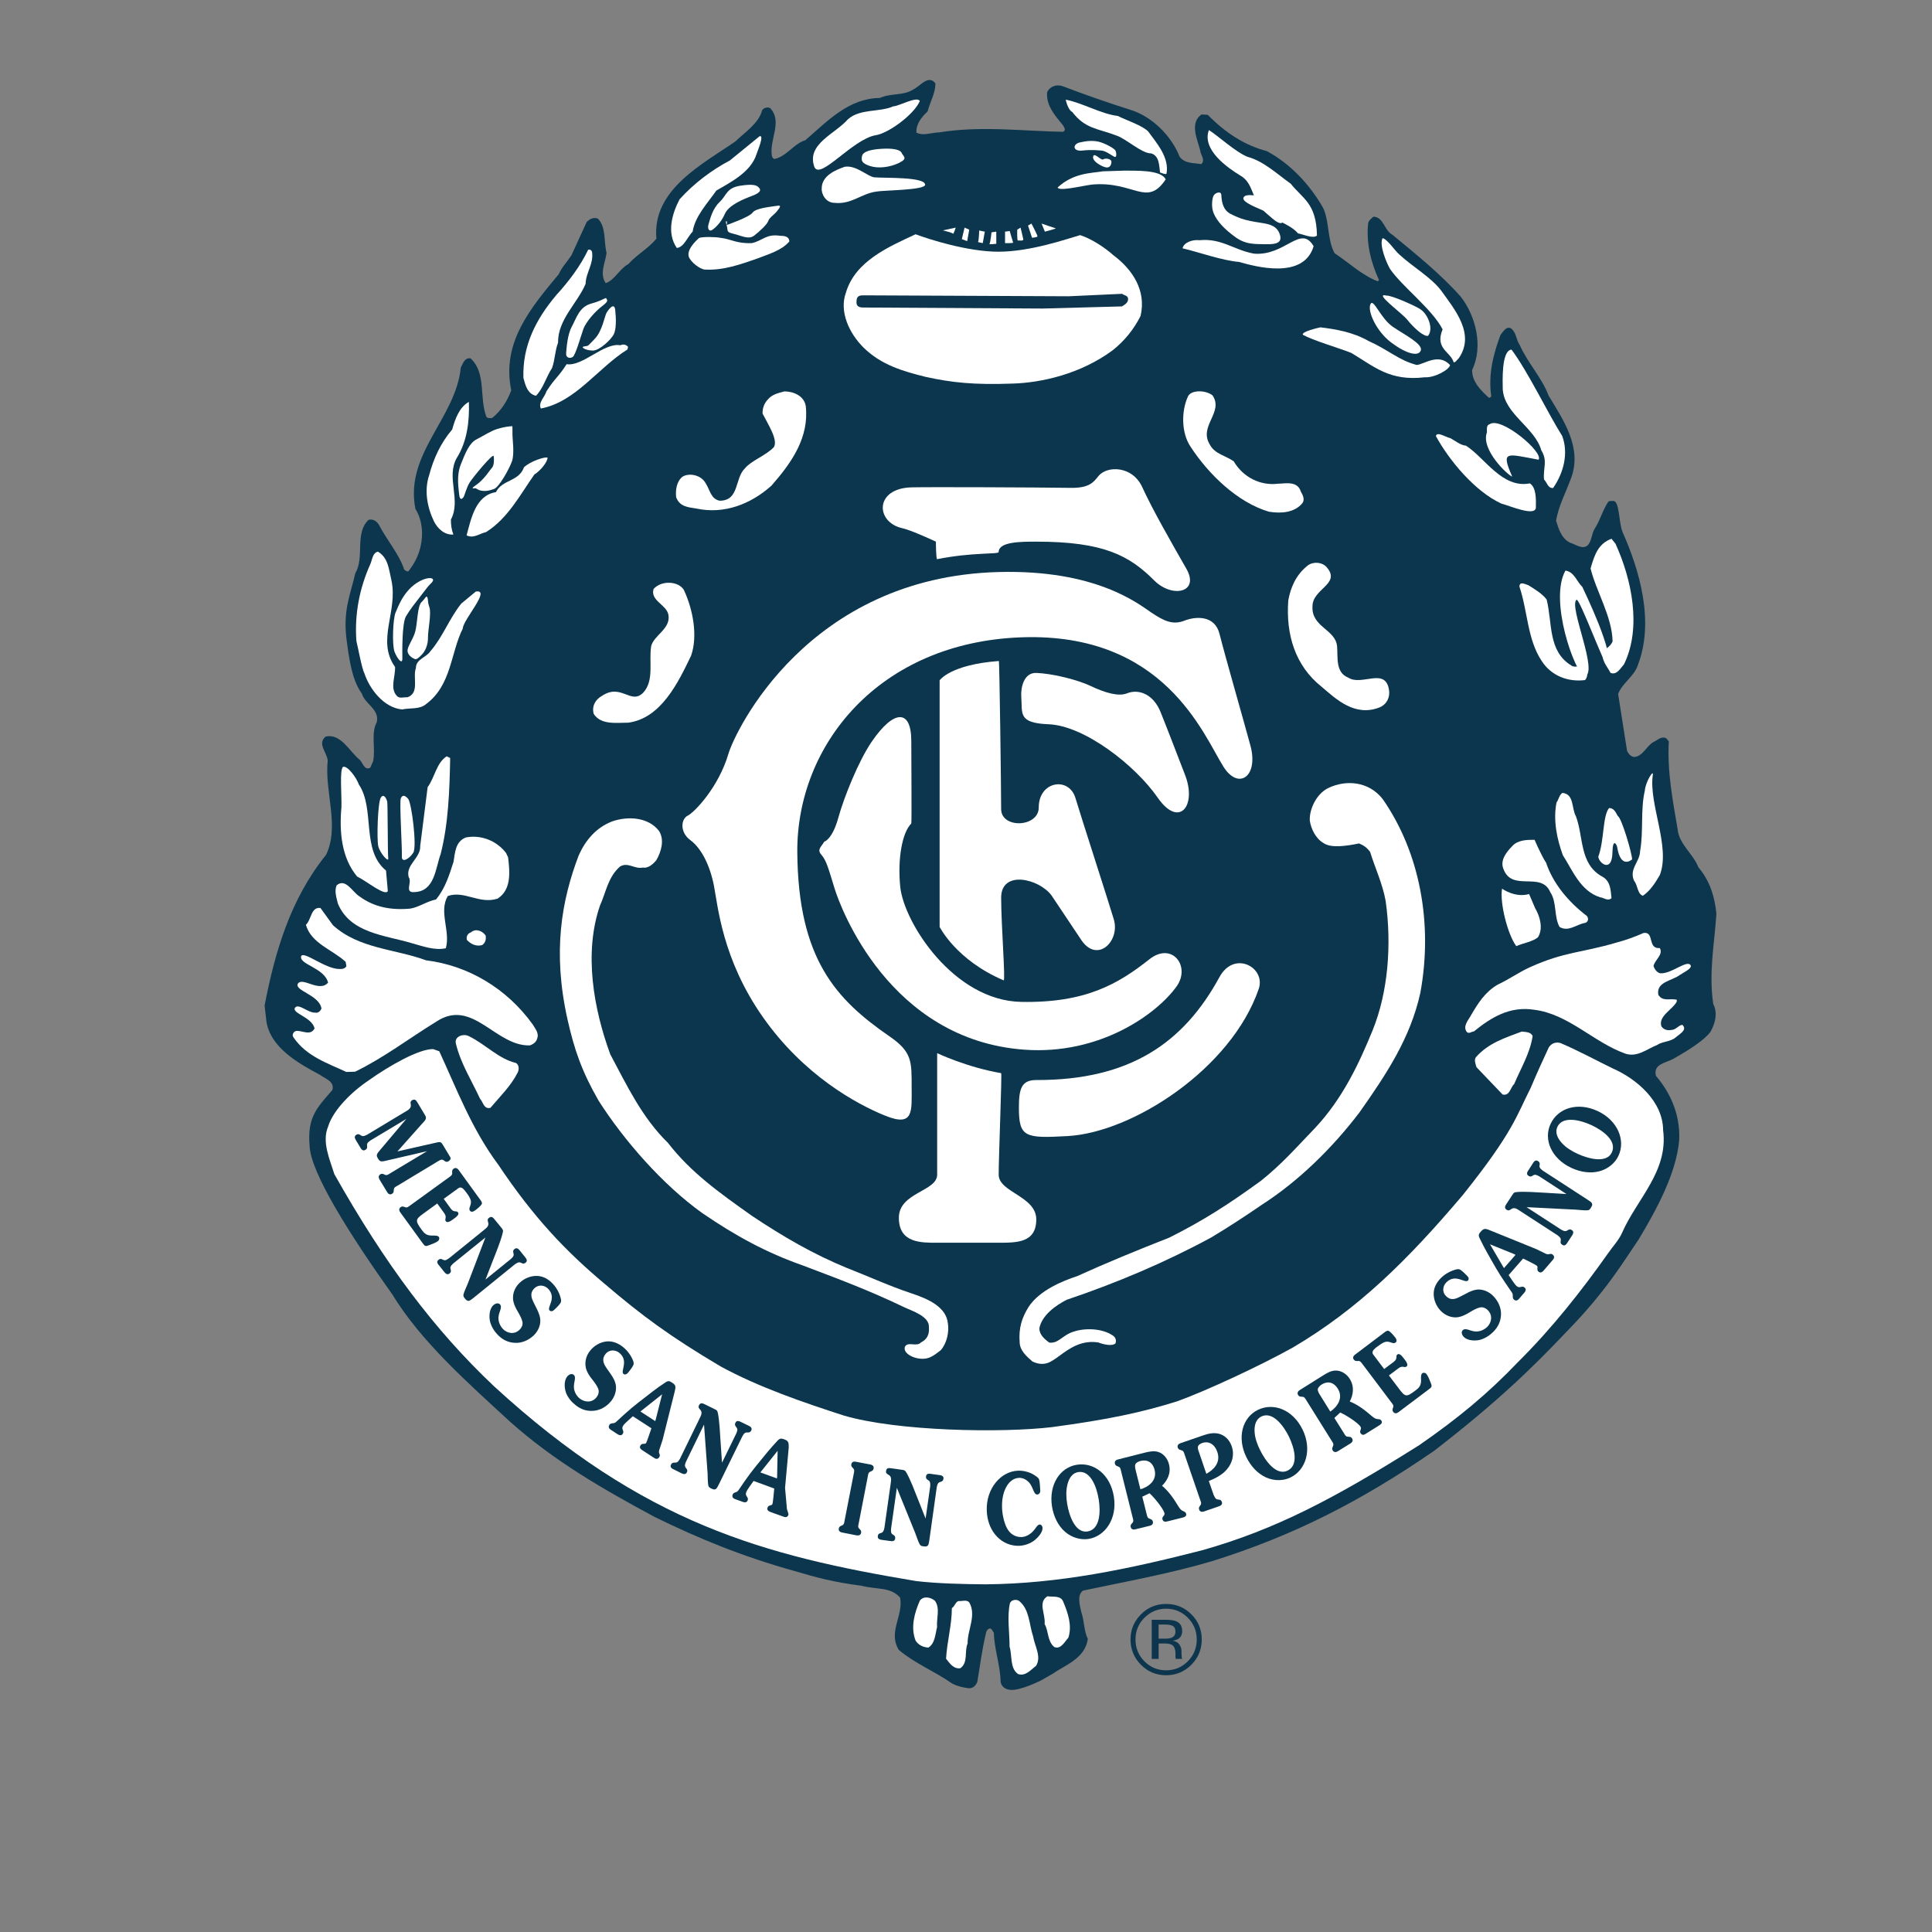 <?xml version="1.0" encoding="UTF-8" standalone="no"?>
<svg
   xmlns:dc="http://purl.org/dc/elements/1.1/"
   xmlns:cc="http://creativecommons.org/ns#"
   xmlns:rdf="http://www.w3.org/1999/02/22-rdf-syntax-ns#"
   xmlns:svg="http://www.w3.org/2000/svg"
   xmlns="http://www.w3.org/2000/svg"
   xmlns:xlink="http://www.w3.org/1999/xlink"
   xmlns:sodipodi="http://sodipodi.sourceforge.net/DTD/sodipodi-0.dtd"
   xmlns:inkscape="http://www.inkscape.org/namespaces/inkscape"
   version="1.1"
   id="Layer_1"
   x="0px"
   y="0px"
   viewBox="0 0 720 720"
   style="enable-background:new 0 0 720 720;"
   xml:space="preserve"
   sodipodi:docname="carlton [Converted].svg"
   inkscape:version="1.0.1 (3bc2e813f5, 2020-09-07)"><rect x="0" y="0" width="720" height="720" fill="#808080" stroke="none"/><defs
   id="defs235" /><sodipodi:namedview
   pagecolor="#ffffff"
   bordercolor="#666666"
   borderopacity="1"
   objecttolerance="10"
   gridtolerance="10"
   guidetolerance="10"
   inkscape:pageopacity="0"
   inkscape:pageshadow="2"
   inkscape:window-width="1920"
   inkscape:window-height="1017"
   id="namedview233"
   showgrid="false"
   inkscape:zoom="1.2305556"
   inkscape:cx="360"
   inkscape:cy="360"
   inkscape:window-x="-8"
   inkscape:window-y="-8"
   inkscape:window-maximized="1"
   inkscape:current-layer="Layer_1" />
<g
   id="g230"
   transform="matrix(6.559,0,0,6.559,-1993.149,-2031.77)">
	<g
   id="g228">
		<defs
   id="defs3">
			<polyline
   id="SVGID_1_"
   points="318.847,314.17 401.624,314.17 401.624,405.986 318.847,405.986 318.847,314.17    " />
		</defs>
		<clipPath
   id="SVGID_2_">
			<use
   xlink:href="#SVGID_1_"
   style="overflow:visible"
   id="use5"
   x="0"
   y="0"
   width="100%"
   height="100%" />
		</clipPath>
		<path
   style="fill:#0d364e"
   d="m 371.369,401.685 c 0.338,0.343 0.508,0.755 0.508,1.232 0,0.489 -0.17,0.899 -0.508,1.243 -0.339,0.342 -0.749,0.512 -1.232,0.512 -0.483,0 -0.895,-0.17 -1.233,-0.512 -0.338,-0.344 -0.507,-0.754 -0.507,-1.243 0,-0.477 0.169,-0.89 0.507,-1.232 0.344,-0.339 0.754,-0.513 1.233,-0.513 0.483,0 0.893,0.174 1.232,0.513 z m 0.202,-0.194 c -0.396,-0.397 -0.874,-0.59 -1.435,-0.59 -0.557,0 -1.035,0.193 -1.427,0.59 -0.397,0.396 -0.595,0.87 -0.595,1.426 0,0.565 0.198,1.044 0.591,1.44 0.391,0.396 0.87,0.596 1.431,0.596 0.561,0 1.039,-0.199 1.435,-0.596 0.397,-0.4 0.59,-0.88 0.59,-1.44 0,-0.556 -0.193,-1.034 -0.59,-1.426 z m -1.136,1.335 c -0.082,0.033 -0.208,0.048 -0.372,0.048 h -0.353 v -0.803 h 0.333 c 0.218,0 0.377,0.024 0.474,0.082 0.097,0.054 0.149,0.164 0.149,0.324 10e-4,0.17 -0.076,0.285 -0.231,0.349 z m -1.116,1.198 h 0.392 v -0.876 h 0.31 c 0.207,0 0.353,0.025 0.435,0.073 0.141,0.082 0.212,0.251 0.212,0.507 v 0.18 l 0.006,0.068 c 0.005,0.01 0.005,0.019 0.005,0.028 0.005,0.005 0.005,0.015 0.009,0.02 h 0.363 l -0.01,-0.029 c -0.01,-0.015 -0.02,-0.054 -0.02,-0.111 -0.005,-0.063 -0.01,-0.116 -0.01,-0.169 v -0.16 c 0,-0.115 -0.038,-0.227 -0.12,-0.348 -0.077,-0.116 -0.208,-0.188 -0.383,-0.217 0.141,-0.02 0.247,-0.059 0.325,-0.107 0.144,-0.092 0.217,-0.241 0.217,-0.439 0,-0.281 -0.116,-0.465 -0.349,-0.561 -0.125,-0.053 -0.328,-0.082 -0.604,-0.082 h -0.778 z"
   clip-path="url(#SVGID_2_)"
   id="path8" />
		<path
   style="fill:#0b364d"
   d="m 323.595,346.287 c -0.267,-1.808 0.189,-2.688 0.473,-3.95 0.542,-0.903 -0.053,-2.262 0.75,-3.03 0.275,-0.083 0.518,0.116 0.623,0.338 0.44,0.841 1.103,1.585 1.407,2.489 0.077,0.058 0.223,0.179 0.29,0.025 l 0.203,-0.295 c 0.585,-0.904 0.734,-2.233 0.141,-3.185 -0.619,-3.142 2.296,-5.139 2.58,-8.03 0.127,-0.227 0.204,-0.561 0.553,-0.522 0.913,0.846 0.478,2.228 0.903,3.331 0.082,0.087 0.207,0.067 0.323,0.062 0.532,-0.43 0.875,-0.996 1.088,-1.576 -0.565,-2.707 1.097,-4.669 2.702,-6.603 0.165,-0.382 0.479,-0.706 0.715,-1.064 l 0.866,-1.89 c 0.159,-0.174 0.397,-0.29 0.634,-0.199 0.483,0.474 0.333,1.301 0.497,1.948 -0.064,0.556 -0.416,1.174 -0.048,1.721 0.512,-0.174 0.802,-0.837 1.285,-1.083 0.498,-0.556 1.16,-0.899 1.596,-1.45 -0.256,-2.774 2.614,-4.225 4.49,-5.521 0.537,-0.522 1.334,-1.03 1.514,-1.769 0.102,-0.15 0.304,-0.193 0.459,-0.125 0.715,0.773 -0.039,1.754 0.092,2.678 0.015,0.091 0.054,0.198 0.154,0.213 0.682,-0.135 1.093,-0.866 1.75,-1.063 1.276,-1.102 2.47,-2.384 4.24,-2.403 0.628,-0.29 1.329,-0.106 1.914,-0.493 0.382,-0.184 0.846,-0.855 1.242,-0.333 -0.01,0.585 -0.313,1.058 -0.445,1.59 -0.362,0.344 -0.657,0.711 -0.638,1.204 0.392,0.208 0.855,-0.005 1.286,-0.01 2.353,-0.387 4.718,-0.077 7.043,-0.034 0.213,-0.097 0.043,-0.285 -0.015,-0.391 -0.454,-0.547 -0.957,-1.122 -0.885,-1.866 0.16,-0.324 0.513,-0.444 0.846,-0.348 1.286,0.488 2.592,0.947 3.906,1.363 1.214,0.372 2.325,1.494 2.774,2.659 0.31,0.406 0.803,0.338 1.232,0.42 0.252,-0.251 -0.043,-0.526 -0.063,-0.783 -0.154,-0.613 -0.618,-1.551 0.073,-2.04 l 0.356,0.019 c 1.001,1.021 2.1,1.736 3.36,2.064 1.35,0.725 2.456,1.928 3.19,3.214 0.377,0.793 0.232,1.827 0.662,2.591 0.811,0.532 1.561,1.257 2.451,1.591 l 0.067,-0.073 c -0.444,-0.967 -0.744,-2.093 -0.613,-3.234 0.033,-0.15 0.188,-0.28 0.309,-0.367 0.594,0.053 0.574,0.758 1.072,1.035 1.329,1.102 2.707,2.194 3.878,3.514 0.854,1.098 1.29,2.832 0.646,4.163 -0.014,0.671 0.508,1.17 0.947,1.576 0.064,0.024 0.097,-0.038 0.141,-0.077 -0.184,-1.253 0.121,-2.407 0.523,-3.486 0.145,-0.178 0.323,-0.512 0.594,-0.381 0.324,0.252 0.286,0.652 0.498,0.947 0.44,1.005 1.257,1.847 1.64,2.876 0.836,1.382 1.938,2.963 1.271,4.713 -0.29,0.788 -0.695,1.541 -0.845,2.388 0.144,0.478 0.304,1.01 0.797,1.261 0.324,0.087 0.686,0.411 1.005,0.145 0.242,-0.28 0.209,-0.652 0.396,-0.948 0.316,-0.483 0.455,-1.068 0.769,-1.527 0.068,-0.063 0.189,-0.033 0.285,-0.043 0.358,-0.01 0.3,1.203 0.527,1.769 0.981,2.199 1.813,5.1 0.87,7.551 -0.198,0.638 -0.904,1.039 -1.122,1.648 l 0.508,3.234 c 0.087,0.169 0.208,0.323 0.406,0.343 0.489,-0.024 0.706,-0.648 1.112,-0.86 0.222,-0.097 0.425,-0.338 0.705,-0.203 l 0.149,0.174 c -0.097,1.736 0.227,3.37 0.499,4.989 0.081,0.866 0.889,1.398 1.184,2.175 0.644,0.745 0.934,1.692 1.021,2.644 -0.111,1.688 -0.445,3.336 -0.179,5.119 0.271,0.522 0.097,1.131 -0.16,1.582 -0.361,0.492 -1.328,1.086 -2.055,1.502 -0.415,0.257 -1.223,0.291 -1.039,1.002 0.773,0.898 1.383,2.137 1.32,3.639 -0.165,1.914 -1.314,3.998 -2.301,5.643 -0.934,1.367 -1.861,2.958 -4.109,5.259 -1.919,2.03 -3.945,3.997 -7.503,6.749 -4.277,2.948 -8.082,4.848 -12.582,6.264 -2.389,0.711 -4.902,1.165 -7.381,1.688 -0.359,0.256 -0.175,0.865 -0.097,1.223 0.174,0.484 0.143,1.065 0.371,1.522 -0.154,1.122 -1.305,1.485 -1.968,1.963 l -0.666,0.382 c 0,0 -1.165,0.59 -1.732,0.551 -0.569,-0.038 -0.589,-0.469 -0.589,-0.469 -0.025,-0.977 -0.358,-1.803 -0.383,-2.775 -0.067,-0.082 -0.087,-0.179 -0.188,-0.246 -0.179,-0.01 -0.26,0.189 -0.275,0.333 -0.213,0.88 -0.324,1.799 -0.478,2.697 0,0 -0.13,0.411 -0.517,0.363 -0.687,-0.088 -0.982,-0.31 -0.982,-0.31 -0.972,-0.673 -2.03,-1.083 -2.964,-1.866 -0.624,-1.016 0.272,-1.939 0.078,-2.968 -0.552,-0.624 -1.286,-0.444 -2.205,-0.677 -1.604,-0.209 -2.479,-0.45 -3.784,-0.832 -2.974,-0.831 -5.4,-1.822 -7.977,-3.084 -2.843,-1.537 -5.67,-3.137 -8.232,-5.434 -2.364,-2.18 -5.013,-4.51 -6.656,-7.202 -2.412,-3.384 -4.655,-6.941 -4.699,-8.44 -0.144,-1.652 0.44,-2.185 1.291,-3.171 0.155,-0.498 -0.44,-0.657 -0.711,-0.87 -1.198,-0.638 -2.813,-1.537 -3.035,-3.041 l -0.102,-0.889 c 0.59,-3.07 1.47,-6.057 3.49,-8.561 0.793,-1.639 -0.097,-3.592 0.097,-5.366 -0.044,-0.455 -0.613,-0.962 -0.116,-1.359 0.851,-0.188 1.324,0.808 1.904,1.295 0.209,0.16 0.272,0.653 0.624,0.479 l 0.165,-0.363 c 0.154,-0.715 -0.136,-1.59 0.207,-2.224 0.174,-0.739 -0.667,-1.025 -0.841,-1.619 -0.381,-0.53 -0.641,-1.236 -0.849,-2.899 z"
   clip-path="url(#SVGID_2_)"
   id="path10" />
		<path
   style="fill:#ffffff"
   d="m 356.142,315.509 c -0.333,0.779 -1.808,1.847 -2.514,1.943 -1.324,0.237 -3.147,2.572 -3.476,1.803 -0.469,-1.305 1.175,-1.871 1.909,-2.712 0.692,-0.614 1.774,-0.382 2.582,-0.735 0.295,0.001 1.354,-0.599 1.499,-0.299 z"
   clip-path="url(#SVGID_2_)"
   id="path12" />
		<path
   style="fill:#ffffff"
   d="m 367.386,316.355 c 0.536,0.266 1.382,0.536 1.73,0.88 0.483,0.662 1.223,1.493 1.04,2.412 -0.059,0.039 -0.271,-0.043 -0.363,-0.077 -0.059,-0.362 -0.023,-0.938 -0.503,-1.087 -0.522,0.02 -1.445,-0.846 -1.981,-1.015 -1.039,-0.401 -1.766,-0.367 -2.5,-1.334 -0.26,-0.125 -0.376,-0.701 -0.376,-0.701 0.878,0.153 2.049,0.825 2.953,0.922 z"
   clip-path="url(#SVGID_2_)"
   id="path14" />
		<path
   style="fill:#ffffff"
   d="m 346.87,318.511 c -0.319,1.025 -1.436,1.59 -2.287,2.083 -0.503,0.725 -1.207,1.446 -1.348,2.335 -0.3,0.304 -0.489,0.884 -0.9,0.928 -0.59,-0.856 -0.27,-1.943 0.154,-2.761 0.813,-0.903 1.822,-1.663 2.857,-2.208 l 1.696,-1.382 c 0.278,-0.073 -0.128,0.855 -0.172,1.005 z"
   clip-path="url(#SVGID_2_)"
   id="path16" />
		<path
   style="fill:#ffffff"
   d="m 374.767,318.68 c 0.909,0.247 1.654,0.957 2.451,1.528 0.682,0.86 1.455,1.098 1.489,2.939 -0.189,0.213 -0.847,-0.087 -1.073,-0.116 -0.513,-0.589 -1.378,-0.71 -1.943,-1.28 -0.72,-0.638 -0.557,-1.572 -1.35,-2.016 -0.7,-0.426 -2.193,-1.46 -1.773,-2.576 0.497,0.308 1.536,1.265 2.199,1.521 z"
   clip-path="url(#SVGID_2_)"
   id="path18" />
		<path
   style="fill:#ffffff"
   d="m 353.57,319.845 c 0.634,0.048 2.861,-0.034 2.876,0.42 -0.015,0.314 -2.369,0.309 -2.761,0.387 -0.874,0.111 -1.411,0.74 -2.378,0.643 -0.531,0 -0.768,-0.537 -0.739,-0.832 0.009,-0.706 0.763,-1.03 1.305,-1.218 0.652,-0.115 1.329,0.576 1.697,0.6 z"
   clip-path="url(#SVGID_2_)"
   id="path20" />
		<path
   style="fill:#ffffff"
   d="m 367.772,319.463 c 0.551,0.015 2.078,-0.072 2.34,0.498 -1.073,1.609 -1.804,0.077 -4.196,0.295 -0.638,0.087 -1.87,0.396 -1.943,0.164 0.919,-0.845 1.93,-0.807 2.571,-0.918 z"
   clip-path="url(#SVGID_2_)"
   id="path22" />
		<path
   style="fill:#ffffff"
   d="m 376.174,321.344 c 0.425,0.343 0.711,0.918 0.628,0.981 -0.15,0.387 -0.739,-0.251 -1.111,-0.575 -0.667,-0.29 -1.436,-0.6 -1.073,-0.847 0.26,-0.13 1.12,-0.009 1.556,0.441 z"
   clip-path="url(#SVGID_2_)"
   id="path24" />
		<path
   style="fill:#ffffff"
   d="m 348.727,323.49 c -0.445,0.517 -1.18,0.715 -1.789,0.957 -0.99,0.348 -1.962,0.691 -2.981,0.638 -0.263,0.01 -0.827,-0.406 -0.943,-0.735 -0.111,-0.387 0.338,-0.841 0.59,-1.064 0.213,-0.073 0.923,-0.064 1.247,0 0.531,0.058 0.908,0.338 1.75,0.294 0.608,-0.13 0.798,-0.536 1.6,-0.416 0.23,0.002 0.53,0.031 0.526,0.326 z"
   clip-path="url(#SVGID_2_)"
   id="path26" />
		<path
   style="fill:#ffffff"
   d="m 337.521,324.094 c 0.092,0.687 -0.353,1.156 -0.368,1.804 -0.478,1.121 -1.585,2.03 -1.565,3.345 -0.179,0.449 -0.17,0.977 -0.344,1.44 -0.338,0.512 -0.492,1.15 -0.909,1.571 -0.487,-0.101 -0.608,-0.614 -0.715,-1.015 -0.063,-1.828 0.715,-3.34 1.875,-4.713 0.716,-0.783 1.364,-1.649 1.804,-2.567 0.116,-0.029 0.198,0.029 0.222,0.135 z"
   clip-path="url(#SVGID_2_)"
   id="path28" />
		<path
   style="fill:#ffffff"
   d="m 375.14,324.181 c 1.769,0.141 2.648,-1.687 3.378,-0.421 -0.574,1.919 -3.33,1.15 -4.239,0.89 -0.923,-0.068 -2.335,-0.57 -3.209,-0.773 0.077,-0.348 0.595,-0.508 0.962,-0.46 1.271,-0.125 1.956,0.566 3.108,0.764 z"
   clip-path="url(#SVGID_2_)"
   id="path30" />
		<path
   style="fill:#ffffff"
   d="m 383.366,324.21 c 0.783,0.725 1.828,1.315 2.394,2.064 0.773,1.078 1.967,2.479 0.995,3.862 -0.097,0.073 -0.154,0.218 -0.279,0.223 -0.165,-0.609 -1.088,-0.764 -0.63,-1.876 -0.584,-1.145 -2.281,-2.412 -2.986,-3.432 -0.198,-0.343 -0.629,-1.358 -0.425,-1.75 0.264,0.044 0.71,0.721 0.931,0.909 z"
   clip-path="url(#SVGID_2_)"
   id="path32" />
		<path
   style="fill:#ffffff"
   d="m 384.619,327.367 c 0.387,0.27 0.73,1.077 0.4,1.483 -0.261,0.054 -0.821,-0.464 -1.208,-0.947 -0.344,-0.397 -1.914,-1.532 -1.15,-1.339 0.284,-0.028 1.804,0.658 1.958,0.803 z"
   clip-path="url(#SVGID_2_)"
   id="path34" />
		<path
   style="fill:#ffffff"
   d="m 339.566,329.479 -0.034,0.145 c -1.678,1.044 -2.943,2.983 -4.921,3.355 -0.165,-0.343 0.227,-0.652 0.318,-0.977 0.518,-0.807 0.629,-0.739 1.146,-1.542 0.914,0.145 2.127,-1.247 3.056,-1.073 0.14,-0.077 0.328,-0.048 0.435,0.092 z"
   clip-path="url(#SVGID_2_)"
   id="path36" />
		<path
   style="fill:#ffffff"
   d="m 381.626,329.136 c 1.189,0.536 1.706,1.092 2.746,1.368 0.392,-0.014 1.247,-0.715 1.899,0.01 -0.048,0.261 -0.884,0.73 -1.445,0.691 -1.972,0.232 -2.837,-0.586 -4.162,-1.382 -0.773,-0.305 -2.17,-0.706 -2.76,-1.035 -0.077,-0.184 0.88,-0.392 0.996,-0.421 0.855,0.102 1.841,0.266 2.726,0.769 z"
   clip-path="url(#SVGID_2_)"
   id="path38" />
		<path
   style="fill:#ffffff"
   d="m 389.763,329.634 c 0.947,1.271 2.044,3.582 2.881,4.911 0.362,0.972 0.086,2.079 -0.518,2.949 -0.305,0.029 -0.344,-0.319 -0.518,-0.483 -0.059,-0.667 0.223,-1.044 -0.155,-1.658 -0.361,-1.295 -2.088,-2.045 -2.189,-3.457 -0.004,-0.401 -0.092,-2.224 0.499,-2.262 z"
   clip-path="url(#SVGID_2_)"
   id="path40" />
		<path
   style="fill:#ffffff"
   d="m 330.521,332.602 c 0.039,1.107 -0.101,2.239 -0.677,3.167 -0.647,1.106 0.256,2.397 -0.344,3.519 -0.004,0.304 0.039,0.59 0.141,0.851 -0.508,0.039 -0.89,-0.334 -1.102,-0.744 -0.382,-0.793 -0.571,-1.76 -0.271,-2.64 0.246,-0.928 0.643,-1.808 1.306,-2.586 0.159,-0.576 0.397,-1.262 0.947,-1.567 z"
   clip-path="url(#SVGID_2_)"
   id="path42" />
		<path
   style="fill:#ffffff"
   d="m 349.66,332.824 c 0.207,1.789 -0.789,3.219 -1.949,4.54 -1.155,1.034 -2.678,1.648 -4.282,1.295 -0.445,-0.068 -0.942,-0.102 -1.132,-0.644 -0.043,-0.4 0.024,-0.884 0.352,-1.155 0.363,-0.237 1.069,-0.125 1.334,0.381 0.227,0.344 0.286,0.885 0.789,0.977 1.131,0 0.841,-1.276 1.435,-1.841 0.363,-0.44 1.166,-0.711 1.64,-1.199 0.261,-0.411 -0.339,-1.315 -0.639,-1.91 -0.009,-0.304 0.088,-0.575 0.295,-0.797 0.247,-0.295 0.585,-0.367 0.947,-0.464 0.518,10e-4 1.108,0.252 1.21,0.817 z"
   clip-path="url(#SVGID_2_)"
   id="path44" />
		<path
   style="fill:#ffffff"
   d="m 372.775,332.234 c 0.652,0.967 -0.808,1.736 -0.155,2.794 0.281,0.542 0.909,0.628 1.359,0.953 0.531,0.904 1.513,1.397 2.514,1.271 0.411,-0.004 1.107,-0.184 1.301,0.454 0.105,0.174 0.236,0.44 0.091,0.643 -0.45,0.561 -1.237,0.604 -1.909,0.493 -1.784,-0.527 -3.438,-2.132 -4.457,-3.703 -0.522,-0.779 -0.527,-2.021 -0.136,-2.857 0.188,-0.371 1.006,-0.357 1.392,-0.048 z"
   clip-path="url(#SVGID_2_)"
   id="path46" />
		<path
   style="fill:#ffffff"
   d="m 391.299,335.889 c -1.842,-0.343 -2.15,-0.536 -1.498,0.958 -0.242,-0.068 -1.803,-1.532 -1.436,-2.514 0.005,-0.179 -0.049,-0.406 0.164,-0.469 0.657,-0.431 3.074,1.605 2.77,2.025 z"
   clip-path="url(#SVGID_2_)"
   id="path48" />
		<path
   style="fill:#ffffff"
   d="m 334.992,335.769 c 0,0.236 -0.391,0.739 -0.748,0.957 -0.803,1.136 -1.499,2.494 -2.751,3.277 -0.362,0.078 -0.711,0.381 -1.103,0.184 0.257,-0.933 0.503,-2.272 1.668,-2.456 0.353,-0.725 1.296,-0.58 1.596,-1.416 0.371,-0.343 1.175,-0.605 1.338,-0.546 z"
   clip-path="url(#SVGID_2_)"
   id="path50" />
		<path
   style="fill:#ffffff"
   d="m 387.176,335.092 c 1.064,0.677 2.05,2.446 3.626,2.141 0.372,0.237 0.353,0.899 0.343,1.382 -0.044,0.518 -1.47,-0.106 -1.958,-0.232 -1.488,-0.681 -2.958,-2.436 -3.722,-3.838 0.053,-0.285 0.59,0.078 0.802,0.112 0.299,0.145 0.561,0.401 0.909,0.435 z"
   clip-path="url(#SVGID_2_)"
   id="path52" />
		<path
   style="fill:#ffffff"
   d="m 395.669,340.661 c 0.908,1.986 1.508,4.747 0.488,6.845 -0.198,0.222 -0.416,0.643 -0.768,0.493 -0.204,-0.387 -0.547,-0.715 -0.436,-1.238 0.208,-0.141 0.46,-0.309 0.552,-0.551 -0.029,-1.407 -0.928,-2.829 -1.252,-4.143 0.231,-0.803 0.449,-1.412 1.189,-1.687 z"
   clip-path="url(#SVGID_2_)"
   id="path54" />
		<path
   style="fill:#ffffff"
   d="m 342.732,343.28 c 0.512,1.083 0.811,2.605 0.415,3.742 -0.715,1.483 -1.696,3.572 -3.586,3.809 -0.609,-0.005 -1.538,0.149 -1.948,-0.503 -0.121,-0.445 0.105,-0.822 0.469,-1.021 1.106,-0.739 1.639,0.537 2.35,-0.188 0.628,-0.692 0.309,-1.746 0.444,-2.626 0.136,-0.628 1.155,-1.005 0.976,-1.822 -0.126,-0.551 -1.04,-0.789 -0.836,-1.441 0.464,-0.51 1.412,-0.438 1.716,0.05 z"
   clip-path="url(#SVGID_2_)"
   id="path56" />
		<path
   style="fill:#ffffff"
   d="m 379.306,342.053 c 0.726,0.913 -0.86,1.174 -0.854,2.175 -0.059,1.184 1.323,1.295 1.4,2.276 0.05,0.614 -0.101,1.479 0.634,1.765 0.759,0.503 2.117,-0.619 2.316,0.706 0.063,0.387 -0.107,0.807 -0.537,0.986 -1.412,0.556 -2.479,-0.479 -3.297,-1.175 -1.494,-1.189 -2.035,-2.958 -1.89,-4.902 0.13,-0.729 0.426,-1.421 1.044,-1.934 0.299,-0.294 0.918,-0.28 1.184,0.103 z"
   clip-path="url(#SVGID_2_)"
   id="path58" />
		<path
   style="fill:#ffffff"
   d="m 393.789,343.121 c 0.097,0.228 1.885,3.863 1.426,4.476 -0.179,-0.004 -1.585,-3.852 -1.759,-3.751 -0.47,0.367 1.295,4.172 0.453,4.365 -0.546,-0.208 -2.035,-4.336 -1.083,-6.023 0.503,0.072 0.639,0.623 0.963,0.933 z"
   clip-path="url(#SVGID_2_)"
   id="path60" />
		<path
   style="fill:#ffffff"
   d="m 391.759,343.836 c 0.333,1.334 0.063,2.929 1.397,3.742 0.285,0.222 0.773,-0.217 0.87,0.256 0.077,0.184 0.049,0.425 -0.086,0.575 -0.963,0.122 -1.925,-0.236 -2.471,-1.097 -0.813,-1.224 -0.789,-2.832 -1.257,-4.211 0.004,-0.338 0.353,-0.12 0.498,-0.087 0.318,0.194 0.831,0.508 1.049,0.822 z"
   clip-path="url(#SVGID_2_)"
   id="path62" />
		<path
   style="fill:#ffffff"
   d="m 329.458,352.837 c -0.034,1.842 -0.101,3.741 -0.541,5.458 -0.295,0.797 -0.329,2.131 -1.499,2.16 -0.58,0.049 -0.102,-0.565 -0.315,-0.845 -0.198,-0.702 0.691,-1.088 0.653,-1.775 0.14,-1.116 0.28,-2.228 0.421,-3.34 0.415,-0.57 0.497,-1.378 1.083,-1.755 z"
   clip-path="url(#SVGID_2_)"
   id="path64" />
		<path
   style="fill:#ffffff"
   d="m 324.271,354.345 c 0.933,1.388 0.116,3.722 1.542,4.887 l 0.102,1.16 c -0.131,0.329 -1.198,-0.556 -1.745,-0.822 -0.88,-1.054 -1.02,-2.523 -0.89,-3.94 0.02,-0.725 -0.116,-2.166 0.097,-2.292 0.251,-0.07 0.749,0.601 0.894,1.007 z"
   clip-path="url(#SVGID_2_)"
   id="path66" />
		<path
   style="fill:#ffffff"
   d="m 382.443,355.172 c 2.137,3.065 2.856,7.125 2.137,11.012 -0.565,2.576 -1.948,4.646 -3.446,6.773 -1.538,2.03 -3.49,3.94 -5.574,5.274 -0.942,0.647 -1.896,1.271 -2.866,1.851 -2.625,1.421 -5.371,2.581 -8.208,3.538 -0.624,0.319 -1.417,0.881 -1.553,1.63 0.006,0.349 0.29,0.605 0.566,0.803 0.536,0.061 0.744,-0.435 1.397,-0.628 0.613,-0.203 1.575,-0.199 2.199,0.217 0.174,0.102 0.231,0.295 0.16,0.459 -0.209,0.184 -0.76,0.029 -0.958,-0.053 -1.382,-0.232 -2.175,0.885 -2.871,1.155 -0.348,0.126 -0.672,0.028 -0.895,-0.083 -0.348,-0.309 -0.701,-0.619 -0.716,-1.082 -0.063,-0.813 0.122,-1.393 0.509,-2.016 0.623,-0.947 1.947,-1.48 2.76,-1.746 1.609,-0.734 3.432,-1.483 5.225,-2.185 1.865,-0.933 3.301,-1.841 5.216,-3.233 1.208,-0.963 2.055,-1.943 3.099,-3.026 1.551,-1.663 2.47,-3.63 3.243,-5.516 0.895,-2.209 1.088,-4.901 0.744,-7.352 -0.178,-0.986 -0.595,-1.861 -0.885,-2.794 -0.179,-0.237 -0.362,-0.372 -0.628,-0.479 -0.691,0.141 -1.601,0.286 -2.03,-0.029 -0.431,-0.251 -0.695,-0.788 -0.769,-1.271 -0.029,-0.667 0.391,-1.523 1.04,-1.842 1.007,-0.494 2.316,-0.392 3.104,0.623 z"
   clip-path="url(#SVGID_2_)"
   id="path68" />
		<path
   style="fill:#ffffff"
   d="m 341.33,356.99 c 0.319,0.517 0.112,1.184 -0.159,1.653 -0.203,0.246 -0.479,0.474 -0.769,0.42 -0.474,0.097 -0.836,-0.329 -1.291,-0.062 -0.686,0.594 -0.798,1.464 -1.141,2.218 -0.933,2.707 -0.357,5.889 0.585,8.455 0.934,1.744 1.788,3.577 3.282,5.037 1.286,1.663 2.892,2.814 4.786,4.152 1.783,1.189 3.456,2.156 5.351,2.939 1.083,0.415 2.345,1 3.645,1.436 1.079,0.348 2.026,0.822 2.118,1.721 0.077,0.483 -0.053,1.126 -0.406,1.527 -0.42,0.315 -0.706,0.594 -1.378,0.445 -0.334,-0.078 -0.755,-0.314 -0.658,-0.643 0.175,-0.323 0.663,0.034 0.92,-0.251 0.299,-0.146 0.483,-0.406 0.444,-0.855 0.039,-0.629 -0.962,-0.928 -1.407,-1.141 -2.122,-1.016 -3.761,-1.61 -5.767,-2.375 -2.064,-0.725 -3.828,-1.685 -5.723,-2.986 -2.229,-1.6 -4.42,-4.1 -5.87,-6.371 -0.956,-1.668 -1.377,-2.886 -1.768,-4.621 v 0 c -0.861,-3.849 -0.334,-6.772 0.638,-9.321 0.396,-0.884 1,-1.58 1.899,-1.928 0.905,-0.315 2.069,-0.242 2.669,0.551 z"
   clip-path="url(#SVGID_2_)"
   id="path70" />
		<path
   style="fill:#ffffff"
   d="m 397.787,353.814 c -0.232,1.648 1.024,4.08 0.4,5.675 -0.246,0.421 -0.536,0.885 -0.961,1.176 -0.32,-0.112 -0.281,-0.581 -0.494,-0.842 -0.318,-0.677 0.328,-1.083 0.334,-1.692 0.203,-1.107 0.014,-2.349 0.271,-3.442 0.029,-0.474 0.522,-1.272 0.45,-0.875 z"
   clip-path="url(#SVGID_2_)"
   id="path72" />
		<path
   style="fill:#ffffff"
   d="m 393.421,356.148 c 0.44,1.165 0.193,2.702 1.479,3.418 0.478,0.242 0.498,0.759 0.542,1.233 -0.208,0.193 -0.431,-0.029 -0.648,-0.049 -1.117,-0.353 -1.561,-1.527 -2.117,-2.393 -0.328,-0.899 -0.561,-1.982 -0.358,-2.992 0.131,-0.174 0.145,-0.425 0.338,-0.546 0.672,0.063 0.509,0.885 0.764,1.329 z"
   clip-path="url(#SVGID_2_)"
   id="path74" />
		<path
   style="fill:#ffffff"
   d="m 332.75,358.483 c 0.102,0.856 0.188,1.842 -0.6,2.345 -1.044,0.333 -1.876,-0.479 -2.828,-0.15 -0.526,0.895 0.165,2.006 -0.111,2.968 -0.646,0.141 -1.319,-0.12 -1.942,-0.29 -1.508,-0.454 -3.485,-0.555 -4.191,-2.247 -0.073,-0.319 -0.213,-0.706 -0.073,-1.035 0.514,-0.445 0.9,0.391 1.311,0.633 0.827,0.608 1.799,0.788 2.886,0.686 0.518,-0.096 0.934,-0.416 1.45,-0.517 0.532,-0.643 0.754,-1.392 0.997,-2.142 0.086,-0.513 0.1,-1.15 0.7,-1.383 0.847,-0.164 1.74,0.17 2.286,0.885 z"
   clip-path="url(#SVGID_2_)"
   id="path76" />
		<path
   style="fill:#ffffff"
   d="m 395.804,356.139 c 0.209,0.087 0.813,2.137 0.808,2.46 -0.087,0.073 -0.652,0.498 -0.846,-0.691 -0.028,-0.17 -0.252,-0.551 -0.271,0.304 -0.024,1.175 -0.778,0.595 -0.802,0.232 0.343,-0.923 0.24,-2.32 0.613,-2.765 0.286,0 0.382,0.261 0.498,0.46 z"
   clip-path="url(#SVGID_2_)"
   id="path78" />
		<path
   style="fill:#ffffff"
   d="m 391.725,358.783 c 0.397,1.185 1.257,2.219 2.32,3.032 0.115,0.139 0.077,0.361 -0.125,0.396 -0.475,0.081 -0.914,0.522 -1.427,0.227 -0.329,-0.585 -0.145,-1.416 -0.531,-1.982 -0.509,-1.199 -2.156,0.005 -2.654,-1.3 -0.208,-0.489 0.135,-0.943 0.488,-1.305 0.319,-0.363 0.837,-0.367 1.276,-0.367 0,-10e-4 0.377,0.888 0.653,1.299 z"
   clip-path="url(#SVGID_2_)"
   id="path80" />
		<path
   style="fill:#ffffff"
   d="m 322.797,362.336 c 1.479,1.348 3.528,1.344 5.293,1.996 2.369,0.29 4.578,1.581 6.063,3.65 0.136,0.246 0.376,0.487 0.241,0.813 -0.044,0.188 -0.246,0.322 -0.415,0.371 -1.953,0.054 -3.249,-2.711 -5.304,-1.353 -1.537,0.943 -3.002,2.065 -4.621,2.848 l -0.497,0.014 c -1.055,-0.497 -2.259,-0.874 -3.003,-1.967 -0.121,-0.15 0.033,-0.377 0.203,-0.367 0.357,0.004 0.778,0.28 0.996,-0.141 -0.149,-0.648 -1.306,-0.851 -1.112,-1.174 0.203,-0.272 0.726,0.294 1.15,0.279 0.175,0.039 0.296,-0.102 0.354,-0.227 -0.111,-0.783 -1.566,-1.02 -1.339,-1.422 0.271,-0.396 1.223,0.522 1.715,-0.058 -0.217,-0.86 -1.71,-1.034 -1.521,-1.522 0.212,-0.237 1.339,0.725 2.136,0.749 0.165,0.005 0.334,0 0.426,-0.159 l -0.043,-0.247 c -0.75,-0.696 -1.953,-1.038 -2.258,-2.103 0.319,-0.305 0.285,-1.029 0.827,-0.957 z"
   clip-path="url(#SVGID_2_)"
   id="path82" />
		<path
   style="fill:#ffffff"
   d="m 331.474,362.926 c 0.034,0.223 -0.015,0.41 -0.198,0.541 -0.362,0.098 -0.652,-0.072 -0.865,-0.289 -0.063,-0.203 0.058,-0.387 0.231,-0.435 0.262,-0.243 0.663,-0.079 0.832,0.183 z"
   clip-path="url(#SVGID_2_)"
   id="path84" />
		<path
   style="fill:#ffffff"
   d="m 391.105,361.373 c 0.267,0.451 0.479,1.156 0.154,1.654 -0.284,0.241 -0.84,0.328 -1.227,0.498 -0.48,-0.639 -0.947,-2.446 -0.808,-3.264 0,0 0.73,0.537 1.537,0.305 z"
   clip-path="url(#SVGID_2_)"
   id="path86" />
		<path
   style="fill:#ffffff"
   d="m 398.188,363.636 c 0.208,0.378 -0.28,0.663 -0.357,1.015 0.048,0.175 0.184,0.368 0.372,0.416 0.629,0.059 1.538,-0.793 1.735,-0.454 0.097,0.184 -0.397,0.406 -0.623,0.557 -0.426,0.329 -1.34,0.377 -1.214,1.116 0.247,0.411 0.653,0.193 1.049,0.285 v 0.107 c -0.232,0.454 -1.044,0.808 -0.879,1.388 0.163,0.279 0.473,0.26 0.72,0.193 0.179,-0.072 0.449,-0.382 0.531,-0.198 0.193,0.261 -0.251,0.483 -0.439,0.657 -0.305,0.252 -0.745,0.213 -1.059,0.43 -0.565,0.219 -1.102,0.701 -1.774,0.493 -1.808,-0.633 -3.243,-2.257 -5.196,-2.499 -1.387,-0.223 -2.456,0.44 -3.428,1.229 -0.136,0.01 -0.256,0.14 -0.392,0.048 -0.28,-0.339 0.093,-0.701 0.252,-1.011 0.367,-0.623 0.764,-1.271 1.484,-1.691 0.643,-0.3 1.237,-0.721 1.832,-0.99 1.986,-0.896 2.909,-0.809 4.905,-1.398 0.533,-0.139 1.055,-0.328 1.558,-0.551 0.638,-0.089 0.198,0.915 0.923,0.858 z"
   clip-path="url(#SVGID_2_)"
   id="path88" />
		<path
   style="fill:#ffffff"
   d="m 330.526,368.645 c 0.914,0.44 1.673,1.281 2.663,1.518 0.203,0.105 0.189,0.411 0.093,0.566 -0.358,0.719 -1.006,1.357 -1.538,1.986 -0.372,0.092 -0.415,-0.334 -0.589,-0.518 -0.475,-1.029 -1.088,-1.982 -1.364,-3.1 -0.14,-0.448 0.436,-0.622 0.735,-0.452 z"
   clip-path="url(#SVGID_2_)"
   id="path90" />
		<path
   style="fill:#ffffff"
   d="m 328.839,369.5 c 0.986,2.137 1.853,4.438 3.346,6.434 2.011,3.012 3.848,4.931 6.032,6.764 2.151,1.836 3.736,3.006 6.599,4.703 2.171,1.188 4.732,2.059 6.999,2.793 3.036,0.899 8.991,1.002 11.858,0.658 3.166,-0.426 5.1,-0.836 7.11,-1.47 1.64,-0.595 4.641,-1.986 6.555,-3.05 3.699,-2.185 6.488,-4.926 9.654,-8.662 2.891,-3.611 3.064,-4.535 3.862,-6.097 0.397,-0.947 0.691,-1.565 1.029,-2.301 0.155,-0.236 0.421,-0.319 0.672,-0.236 1.103,0.474 1.964,0.957 2.944,1.431 1.373,0.6 2.867,1.875 2.876,3.514 0.309,2.35 -1.498,3.916 -2.335,5.84 -0.179,0.406 -0.517,0.76 -0.778,1.137 -1.527,2.16 -3.171,4.248 -5.113,6.182 -1.76,1.842 -3.457,3.234 -5.627,4.737 -4.839,3.046 -8.185,4.801 -12.342,5.976 -4.167,1.068 -8.107,1.899 -12.308,1.934 -1.285,-0.01 -2.707,-0.044 -3.939,-0.185 -8.633,-1.444 -15.478,-3.258 -23.985,-11.069 -3.384,-3.2 -6.179,-6.922 -9.074,-12.057 -0.257,-0.841 -0.721,-1.826 -0.348,-2.707 0.284,-0.928 1.329,-1.967 2.314,-2.624 1.151,-0.821 2.843,-1.784 3.65,-1.769 z"
   clip-path="url(#SVGID_2_)"
   id="path92" />
		<path
   style="fill:#ffffff"
   d="m 390.961,368.645 c -0.154,0.98 -0.672,1.826 -1.049,2.717 -0.218,0.197 -0.246,0.691 -0.657,0.594 l -1.489,-1.557 c -0.039,-0.179 -0.154,-0.405 -0.02,-0.57 0.716,-0.811 1.673,-1.098 2.597,-1.449 0.226,0.028 0.536,0.018 0.618,0.265 z"
   clip-path="url(#SVGID_2_)"
   id="path94" />
		<path
   style="fill:#ffffff"
   d="m 357.002,400.723 c 0.309,0.43 0.077,1 0.121,1.498 -0.106,0.406 -0.111,0.918 -0.493,1.16 -0.285,-0.014 -0.57,-0.14 -0.729,-0.4 -0.296,-0.76 -0.053,-1.592 0.241,-2.263 0.212,-0.296 0.628,-0.194 0.86,0.005 z"
   clip-path="url(#SVGID_2_)"
   id="path96" />
		<path
   style="fill:#ffffff"
   d="m 364.297,400.79 c 0.256,0.608 0.512,1.344 0.285,2.03 -0.213,0.232 -0.431,0.686 -0.803,0.527 -0.397,-0.334 -0.31,-0.89 -0.546,-1.305 0.063,-0.566 -0.401,-1.219 0.159,-1.576 0.325,0.049 0.77,-0.063 0.905,0.324 z"
   clip-path="url(#SVGID_2_)"
   id="path98" />
		<path
   style="fill:#ffffff"
   d="m 358.955,400.818 c 0.416,0.74 -0.106,1.543 -0.097,2.33 -0.193,0.455 0.044,1.088 -0.416,1.408 -0.387,0.048 -0.6,-0.281 -0.808,-0.542 0.054,-0.977 0.329,-1.914 0.329,-2.872 0.174,-0.115 0.204,-0.357 0.378,-0.405 0.208,0.019 0.465,-0.096 0.614,0.081 z"
   clip-path="url(#SVGID_2_)"
   id="path100" />
		<path
   style="fill:#ffffff"
   d="m 362.58,402.748 c 0.088,0.541 0.493,1.16 0.165,1.673 -0.305,0.227 -0.595,0.604 -1.02,0.464 -0.479,-0.338 -0.324,-1.035 -0.483,-1.557 0.004,-0.779 -0.15,-1.701 0.02,-2.465 0.071,-0.199 0.367,-0.248 0.53,-0.126 0.591,0.488 0.557,1.329 0.788,2.011 z"
   clip-path="url(#SVGID_2_)"
   id="path102" />
		<path
   style="fill:#ffffff"
   d="m 357.128,376.51 c 0,-0.963 0,-6.903 0,-6.903 0,0 1.682,0.802 3.635,1.136 0.054,0.01 -0.14,4.756 -0.14,5.768 0,1.005 2.136,1.218 2.136,2.542 0,1.325 -1.092,1.325 -2.136,1.325 -1.04,0 -2.587,0 -3.495,0 -0.904,0 -2.176,0.028 -2.176,-1.418 0,-1.445 2.176,-1.493 2.176,-2.45 z"
   clip-path="url(#SVGID_2_)"
   id="path104" />
		<path
   style="fill:#ffffff"
   d="m 357.268,362.433 v -14.009 c 0,0 0.6,-0.895 3.364,-1.098 0.039,-0.004 0.131,7.285 0.131,8.411 0,1.131 2.137,1.049 2.137,-0.091 0,-1.504 1.716,-1.765 2.083,-0.541 0.367,1.218 1.814,5.679 2.181,6.897 0.367,1.224 -0.904,2.494 -1.814,1.224 -0.053,-0.077 -1.706,-2.552 -1.729,-2.587 -0.721,-0.957 -2.857,-1.45 -2.857,0.131 0,1.586 0.256,4.752 0.14,4.699 -2.698,-1.147 -3.636,-3.036 -3.636,-3.036 z"
   clip-path="url(#SVGID_2_)"
   id="path106" />
		<path
   style="fill:#ffffff"
   d="m 355.658,356.559 c 0.029,-0.029 0,-3.727 0,-4.689 0,-1.818 -0.986,-1.818 -2.267,0.067 -0.726,1.073 -1.552,3.103 -1.886,4.317 -0.338,1.218 -0.793,1.338 -0.793,1.338 -0.179,0.309 -0.43,0.44 -0.155,0.754 0.276,0.309 0.406,0.808 0.74,1.895 0.329,1.082 3.108,8.624 10.804,9.17 4.265,0.304 7.498,-2.017 8.629,-3.593 0.822,-1.145 -0.257,-2.561 -1.541,-1.547 -1.79,1.418 -3.646,2.49 -7.281,2.423 -3.843,-0.067 -6.676,-4.515 -6.878,-6.541 -0.16,-1.612 0.115,-3.086 0.628,-3.594 z"
   clip-path="url(#SVGID_2_)"
   id="path108" />
		<path
   style="fill:#ffffff"
   d="m 362.759,348.003 c 0.837,0.029 2.254,0.348 3.085,0.74 0.836,0.397 1.59,0.609 2.069,0.42 0.677,-0.271 1.503,0.054 1.909,1.064 0.387,0.957 0.903,2.316 1.397,3.587 0.671,1.755 -0.349,3.016 -1.553,1.286 -1.301,-1.876 -4.19,-4.104 -6.207,-4.181 -1.75,-0.067 -1.483,-0.609 -1.552,-1.552 -0.038,-0.537 0.147,-1.388 0.852,-1.364 z"
   clip-path="url(#SVGID_2_)"
   id="path110" />
		<path
   style="fill:#ffffff"
   d="m 342.959,356.11 c 0.382,-0.189 1.755,-1.62 2.311,-3.519 0.372,-1.257 4.5,-10.04 15.353,-10.321 5.534,-0.145 7.937,1.808 8.657,2.292 0.726,0.489 1.232,0.73 1.89,0.474 0.653,-0.256 1.736,-0.323 2.002,0.754 0.324,1.286 1.445,5.182 1.755,6.342 0.474,1.75 -0.672,2.562 -1.533,1.199 -1.146,-1.822 -3.35,-7.633 -11.466,-7.352 -8.11,0.285 -12.79,6.124 -12.747,12.211 0.049,6.081 2.209,8.372 5.244,10.466 1.291,0.889 1.253,1.43 1.253,2.9 0,1.349 0.135,2.268 -1.504,1.603 -1.639,-0.661 -4.636,-2.305 -6.946,-5.598 -2.315,-3.291 -2.561,-6.336 -2.784,-7.473 -0.223,-1.136 -0.706,-2.117 -1.33,-2.576 -0.628,-0.46 -0.542,-1.214 -0.155,-1.402 z"
   clip-path="url(#SVGID_2_)"
   id="path112" />
		<path
   style="fill:#ffffff"
   d="m 361.772,372.7 c 0,-1.083 0.15,-1.566 0.986,-1.566 5.356,0.015 8.392,-2.142 10.413,-5.855 0.846,-1.541 2.644,-0.531 2.228,0.677 -1.552,4.521 -7.145,8.155 -10.857,8.362 -2.43,0.137 -2.77,0.069 -2.77,-1.618 z"
   clip-path="url(#SVGID_2_)"
   id="path114" />
		<path
   style="fill:#ffffff"
   d="m 357.128,341.54 c 2.016,-0.406 3.495,-0.266 3.495,-0.406 0,-0.59 1.262,-0.59 2.136,-0.59 3.844,0 5.289,0.793 6.705,2.208 1.016,1.015 2.601,0.692 1.822,-0.671 -0.879,-1.537 -1.929,-3.37 -2.499,-4.621 -0.564,-1.247 -2.015,-1.238 -2.494,-0.644 -0.271,0.338 -0.507,0.682 -1.551,0.672 -1.983,-0.029 -7.978,-0.054 -9.064,-0.029 -2.123,0.048 -2.064,1.992 -0.513,2.325 0.517,0.116 1.89,0.759 1.89,0.759 0,0 0.005,1.011 0.073,0.997 z"
   clip-path="url(#SVGID_2_)"
   id="path116" />
		<path
   style="fill:#0b364d"
   d="m 326.461,375.19 1.396,-1.57 c 0.16,-0.175 0.296,-0.286 0.185,-0.47 l -0.45,-0.749 c -0.058,-0.097 -0.135,-0.213 -0.295,-0.121 -0.116,0.072 -0.092,0.16 -0.077,0.246 0.02,0.117 -0.02,0.193 -0.092,0.256 -0.029,0.039 -0.072,0.064 -0.091,0.074 l -2.302,1.387 c -0.063,0.028 -0.126,0.058 -0.174,0.072 -0.102,0.023 -0.154,-0.025 -0.223,-0.067 -0.072,-0.044 -0.125,-0.054 -0.218,0 -0.159,0.097 -0.043,0.261 0.01,0.349 l 0.203,0.338 c 0.049,0.087 0.14,0.266 0.305,0.168 0.092,-0.053 0.105,-0.106 0.102,-0.188 -0.01,-0.082 -0.023,-0.15 0.043,-0.228 0.039,-0.038 0.092,-0.082 0.145,-0.12 l 2.039,-1.224 -1.57,1.861 c -0.145,0.184 -0.131,0.241 -0.029,0.411 0.116,0.193 0.228,0.149 0.474,0.096 l 2.302,-0.535 -2.084,1.251 c -0.102,0.063 -0.202,0.141 -0.305,0.093 l -0.053,-0.029 c -0.072,-0.025 -0.126,-0.049 -0.212,0 -0.127,0.077 -0.097,0.203 -0.05,0.289 l 0.44,0.726 c 0.049,0.087 0.146,0.169 0.275,0.092 0.088,-0.053 0.088,-0.11 0.097,-0.185 l 0.005,-0.057 c 0,-0.117 0.121,-0.17 0.223,-0.228 l 2.315,-1.397 c 0.125,-0.072 0.202,-0.107 0.305,-0.029 0.072,0.059 0.145,0.116 0.266,0.045 0.111,-0.068 0.141,-0.16 0.097,-0.232 l -0.431,-0.716 c -0.105,-0.174 -0.164,-0.154 -0.401,-0.102 z"
   clip-path="url(#SVGID_2_)"
   id="path118" />
		<path
   style="fill:#0b364d"
   d="m 328.724,378.148 0.396,0.552 c 0.179,0.246 0,0.328 0.087,0.453 0.106,0.146 0.353,-0.061 0.474,-0.148 0.116,-0.083 0.314,-0.228 0.222,-0.353 -0.092,-0.126 -0.227,0.039 -0.415,-0.217 l -0.397,-0.551 0.841,-0.609 c 0.059,-0.045 0.136,-0.045 0.203,-0.01 0.077,0.043 0.198,0.197 0.251,0.275 0.082,0.105 0.19,0.275 0.229,0.387 0.043,0.125 0.027,0.222 -0.02,0.362 -0.039,0.101 -0.073,0.189 -0.016,0.266 0.068,0.097 0.185,0.067 0.29,-0.01 0.097,-0.067 0.349,-0.274 0.387,-0.372 0.029,-0.092 -0.048,-0.184 -0.092,-0.241 l -1.227,-1.692 c -0.059,-0.077 -0.16,-0.154 -0.286,-0.067 -0.082,0.063 -0.077,0.12 -0.082,0.193 l 0.005,0.063 c 0.004,0.116 -0.106,0.174 -0.203,0.247 l -2.166,1.57 c -0.097,0.068 -0.188,0.16 -0.295,0.116 l -0.058,-0.02 c -0.072,-0.023 -0.125,-0.043 -0.208,0.015 -0.121,0.092 -0.082,0.213 -0.024,0.291 l 1.287,1.773 c 0.12,0.164 0.158,0.179 0.381,0.086 0.141,-0.048 0.349,-0.129 0.47,-0.217 0.086,-0.063 0.105,-0.174 0.058,-0.241 -0.068,-0.093 -0.267,-0.077 -0.392,-0.077 -0.323,0 -0.439,-0.131 -0.6,-0.348 -0.353,-0.499 -0.353,-0.566 0.116,-0.905 z"
   clip-path="url(#SVGID_2_)"
   id="path120" />
		<path
   style="fill:#0b364d"
   d="m 331.465,382.469 0.44,-1.131 c 0.174,-0.44 0.425,-1.059 0.531,-1.493 0.049,-0.179 0.025,-0.198 -0.077,-0.329 l -0.387,-0.473 c -0.073,-0.093 -0.164,-0.193 -0.31,-0.078 -0.106,0.082 -0.072,0.164 -0.048,0.252 0.072,0.222 -0.107,0.328 -0.29,0.482 l -1.929,1.561 c -0.058,0.038 -0.116,0.073 -0.16,0.097 -0.102,0.039 -0.159,0 -0.231,-0.033 -0.077,-0.039 -0.13,-0.039 -0.213,0.029 -0.149,0.115 -0.01,0.265 0.058,0.342 l 0.242,0.305 c 0.067,0.078 0.179,0.246 0.328,0.127 0.082,-0.068 0.093,-0.117 0.073,-0.203 -0.02,-0.078 -0.044,-0.141 0.015,-0.232 0.028,-0.039 0.077,-0.087 0.125,-0.135 l 1.827,-1.475 -0.995,2.606 c -0.059,0.139 -0.218,0.492 -0.247,0.618 -0.028,0.11 0.015,0.159 0.072,0.237 0.175,0.212 0.252,0.164 0.493,-0.029 l 2.359,-1.914 c 0.058,-0.039 0.116,-0.072 0.164,-0.092 0.097,-0.039 0.155,0 0.228,0.033 0.078,0.034 0.131,0.034 0.213,-0.029 0.149,-0.12 0.009,-0.266 -0.058,-0.348 l -0.243,-0.305 c -0.066,-0.076 -0.178,-0.246 -0.328,-0.125 -0.082,0.067 -0.092,0.12 -0.072,0.203 0.02,0.077 0.044,0.145 -0.014,0.232 -0.03,0.043 -0.078,0.091 -0.127,0.135 z"
   clip-path="url(#SVGID_2_)"
   id="path122" />
		<path
   style="fill:#0b364d"
   d="m 334.205,383.784 c -0.116,-0.237 -0.251,-0.536 0.039,-0.817 0.261,-0.25 0.599,-0.159 0.778,0.024 0.512,0.532 -0.088,1.06 0.082,1.233 0.077,0.077 0.184,0.053 0.28,-0.045 0.102,-0.096 0.266,-0.255 0.338,-0.371 0.043,-0.068 0.043,-0.135 0.034,-0.199 -0.068,-0.348 -0.247,-0.676 -0.479,-0.912 -0.217,-0.229 -0.503,-0.412 -0.851,-0.432 -0.349,-0.02 -0.739,0.117 -1.025,0.393 -0.266,0.256 -0.391,0.59 -0.371,0.908 0.014,0.252 0.154,0.542 0.279,0.74 0.082,0.141 0.218,0.387 0.251,0.551 0.039,0.16 -0.02,0.328 -0.159,0.464 -0.324,0.314 -0.73,0.179 -0.947,-0.043 -0.136,-0.146 -0.232,-0.339 -0.251,-0.552 -0.016,-0.193 0.043,-0.338 0.106,-0.527 0.038,-0.129 0.058,-0.236 -0.025,-0.322 -0.091,-0.098 -0.26,-0.055 -0.376,0.053 -0.242,0.231 -0.242,0.666 -0.185,0.923 0.077,0.294 0.237,0.552 0.44,0.759 0.251,0.261 0.57,0.436 0.967,0.454 0.372,0.024 0.77,-0.13 1.078,-0.425 0.232,-0.226 0.368,-0.522 0.372,-0.813 0.005,-0.246 -0.106,-0.512 -0.208,-0.71 z"
   clip-path="url(#SVGID_2_)"
   id="path124" />
		<path
   style="fill:#0b364d"
   d="m 338.357,387.522 c -0.149,-0.219 -0.324,-0.498 -0.078,-0.813 0.224,-0.29 0.576,-0.242 0.773,-0.087 0.58,0.454 0.063,1.058 0.252,1.208 0.092,0.068 0.189,0.023 0.275,-0.082 0.083,-0.106 0.228,-0.29 0.285,-0.416 0.034,-0.072 0.02,-0.135 0.005,-0.203 -0.115,-0.328 -0.343,-0.633 -0.604,-0.836 -0.246,-0.193 -0.556,-0.334 -0.898,-0.309 -0.348,0.028 -0.721,0.222 -0.962,0.535 -0.232,0.291 -0.305,0.635 -0.242,0.947 0.049,0.248 0.228,0.514 0.377,0.692 0.102,0.13 0.271,0.358 0.329,0.513 0.058,0.154 0.029,0.328 -0.092,0.482 -0.275,0.354 -0.701,0.275 -0.942,0.088 -0.16,-0.121 -0.28,-0.305 -0.329,-0.513 -0.044,-0.189 -0.005,-0.334 0.029,-0.537 0.023,-0.13 0.029,-0.241 -0.067,-0.314 -0.103,-0.082 -0.266,-0.02 -0.362,0.107 -0.209,0.265 -0.15,0.69 -0.059,0.938 0.116,0.28 0.314,0.513 0.546,0.69 0.286,0.228 0.623,0.353 1.02,0.314 0.372,-0.028 0.744,-0.236 1.006,-0.57 0.197,-0.256 0.29,-0.57 0.256,-0.855 -0.029,-0.246 -0.175,-0.493 -0.306,-0.677 z"
   clip-path="url(#SVGID_2_)"
   id="path126" />
		<path
   style="fill:#0b364d"
   d="m 338.879,391.199 c 0.093,0.059 0.276,0.209 0.387,0.034 0.111,-0.174 -0.116,-0.251 0.02,-0.46 0.097,-0.148 0.406,-0.396 0.552,-0.535 l 1.053,0.681 -0.027,0.087 c -0.044,0.121 -0.224,0.667 -0.272,0.75 -0.072,0.105 -0.223,-0.02 -0.319,0.135 -0.097,0.15 0.044,0.242 0.131,0.295 l 0.638,0.416 c 0.087,0.058 0.203,0.102 0.295,-0.039 0.044,-0.068 0.038,-0.121 0.015,-0.178 -0.034,-0.093 -0.043,-0.117 -0.015,-0.229 l 0.188,-0.57 0.692,-2.756 c 0.071,-0.279 0.061,-0.367 -0.15,-0.502 -0.136,-0.092 -0.213,-0.126 -0.377,-0.014 -0.262,0.168 -0.509,0.348 -0.74,0.525 -0.546,0.422 -1.078,0.818 -1.586,1.281 l -0.478,0.439 c -0.078,0.068 -0.116,0.068 -0.208,0.078 -0.068,0.01 -0.131,0.024 -0.17,0.087 -0.12,0.184 0.063,0.27 0.165,0.339 z"
   clip-path="url(#SVGID_2_)"
   id="path128" />
		<polygon
   style="fill:#ffffff"
   points="341.137,390.426 341.108,390.513 340.267,389.967 341.5,388.99 "
   clip-path="url(#SVGID_2_)"
   id="polygon130" />
		<path
   style="fill:#0b364d"
   d="m 345.976,395.063 c 0.107,0.038 0.314,0.145 0.387,-0.049 0.068,-0.199 -0.169,-0.223 -0.086,-0.454 0.061,-0.17 0.309,-0.479 0.42,-0.647 l 1.174,0.43 -0.009,0.092 c -0.011,0.126 -0.063,0.696 -0.092,0.787 -0.049,0.121 -0.218,0.035 -0.28,0.203 -0.064,0.164 0.097,0.223 0.193,0.262 l 0.715,0.256 c 0.097,0.039 0.223,0.053 0.276,-0.102 0.028,-0.077 -0.093,-0.28 -0.088,-0.396 l -0.101,-1.141 0.209,-2.296 c 0.004,-0.29 -0.02,-0.372 -0.257,-0.46 -0.155,-0.053 -0.237,-0.072 -0.377,0.073 -0.213,0.228 -0.411,0.454 -0.6,0.681 -0.436,0.532 -0.866,1.041 -1.257,1.605 l -0.363,0.531 c -0.063,0.088 -0.1,0.098 -0.188,0.127 -0.063,0.023 -0.122,0.053 -0.145,0.125 -0.077,0.203 0.126,0.247 0.236,0.29 z"
   clip-path="url(#SVGID_2_)"
   id="path132" />
		<path
   style="fill:#0b364d"
   d="m 344.903,392.877 -0.083,-1.218 c -0.029,-0.47 -0.063,-1.137 -0.145,-1.571 -0.039,-0.189 -0.063,-0.193 -0.213,-0.266 l -0.551,-0.271 c -0.106,-0.048 -0.232,-0.105 -0.315,0.063 -0.058,0.121 0.006,0.184 0.069,0.248 0.154,0.174 0.038,0.342 -0.064,0.561 l -1.088,2.232 c -0.034,0.059 -0.072,0.111 -0.105,0.15 -0.073,0.076 -0.141,0.067 -0.224,0.067 -0.082,0.005 -0.136,0.024 -0.179,0.116 -0.087,0.174 0.102,0.246 0.198,0.289 l 0.348,0.175 c 0.093,0.044 0.267,0.146 0.354,-0.024 0.044,-0.096 0.029,-0.145 -0.024,-0.217 -0.048,-0.059 -0.097,-0.111 -0.082,-0.213 0.01,-0.053 0.029,-0.117 0.058,-0.179 l 1.025,-2.108 0.203,2.785 c 0.005,0.149 0.01,0.541 0.038,0.667 0.025,0.106 0.078,0.136 0.169,0.179 0.243,0.121 0.296,0.043 0.431,-0.232 l 1.334,-2.73 c 0.034,-0.059 0.068,-0.116 0.103,-0.154 0.072,-0.078 0.143,-0.068 0.222,-0.068 0.088,0 0.135,-0.02 0.185,-0.116 0.081,-0.169 -0.107,-0.247 -0.199,-0.29 l -0.348,-0.17 c -0.097,-0.048 -0.271,-0.148 -0.354,0.02 -0.043,0.098 -0.028,0.15 0.02,0.219 0.049,0.063 0.102,0.11 0.088,0.217 -0.011,0.049 -0.034,0.111 -0.059,0.174 z"
   clip-path="url(#SVGID_2_)"
   id="path134" />
		<polygon
   style="fill:#ffffff"
   points="348.035,393.68 348.025,393.772 347.083,393.428 348.063,392.2 "
   clip-path="url(#SVGID_2_)"
   id="polygon136" />
		<path
   style="fill:#0b364d"
   d="m 351.873,396.145 c -0.024,0.116 -0.028,0.246 -0.14,0.291 l -0.054,0.023 c -0.063,0.029 -0.121,0.053 -0.14,0.154 -0.029,0.145 0.081,0.209 0.178,0.228 l 0.837,0.165 c 0.097,0.014 0.223,0 0.252,-0.146 0.019,-0.103 -0.02,-0.146 -0.072,-0.198 l -0.039,-0.043 c -0.088,-0.078 -0.044,-0.203 -0.02,-0.319 l 0.508,-2.626 c 0.023,-0.115 0.028,-0.246 0.14,-0.284 l 0.054,-0.024 c 0.067,-0.033 0.12,-0.059 0.14,-0.154 0.029,-0.15 -0.082,-0.213 -0.179,-0.232 l -0.836,-0.159 c -0.097,-0.02 -0.223,-0.005 -0.251,0.146 -0.02,0.096 0.023,0.139 0.072,0.193 l 0.038,0.043 c 0.087,0.082 0.044,0.203 0.024,0.318 z"
   clip-path="url(#SVGID_2_)"
   id="path138" />
		<path
   style="fill:#0b364d"
   d="m 365.723,397.209 c 0.962,-0.155 1.643,-1.16 1.445,-2.403 -0.198,-1.252 -1.126,-1.968 -2.103,-1.813 -0.962,0.149 -1.605,1.141 -1.412,2.368 0.097,0.59 0.343,1.093 0.745,1.445 0.382,0.329 0.88,0.469 1.325,0.403 z"
   clip-path="url(#SVGID_2_)"
   id="path140" />
		<path
   style="fill:#0b364d"
   d="m 368.783,394.806 0.41,-0.193 c 0.228,0.193 0.778,0.856 0.85,1.131 0.039,0.15 -0.154,0.184 -0.116,0.344 0.049,0.184 0.203,0.14 0.31,0.116 l 0.851,-0.213 c 0.082,-0.02 0.223,-0.068 0.185,-0.213 -0.025,-0.097 -0.078,-0.105 -0.141,-0.141 -0.149,-0.053 -0.198,-0.13 -0.295,-0.275 -0.267,-0.444 -0.557,-0.865 -0.933,-1.175 0.295,-0.29 0.526,-0.71 0.396,-1.218 -0.082,-0.343 -0.318,-0.609 -0.604,-0.701 -0.247,-0.082 -0.522,-0.023 -0.754,0.033 l -1.547,0.393 c -0.097,0.023 -0.203,0.092 -0.17,0.236 0.024,0.097 0.083,0.121 0.15,0.15 l 0.054,0.02 c 0.11,0.033 0.125,0.164 0.154,0.28 l 0.647,2.591 c 0.029,0.111 0.077,0.232 -0.005,0.319 l -0.039,0.043 c -0.048,0.058 -0.087,0.103 -0.061,0.198 0.038,0.15 0.163,0.155 0.26,0.131 l 0.827,-0.203 c 0.097,-0.023 0.208,-0.092 0.17,-0.242 -0.025,-0.097 -0.083,-0.115 -0.15,-0.145 l -0.054,-0.02 c -0.111,-0.039 -0.125,-0.169 -0.155,-0.28 z"
   clip-path="url(#SVGID_2_)"
   id="path142" />
		<path
   style="fill:#0b364d"
   d="m 372.563,393.916 c 0.378,-0.154 0.773,-0.348 1.044,-0.682 0.267,-0.318 0.431,-0.783 0.257,-1.291 -0.136,-0.391 -0.411,-0.633 -0.74,-0.715 -0.304,-0.072 -0.6,0 -0.87,0.092 l -1.305,0.449 c -0.097,0.035 -0.198,0.111 -0.15,0.252 0.035,0.096 0.093,0.111 0.165,0.135 l 0.053,0.02 c 0.116,0.024 0.141,0.15 0.179,0.262 l 0.87,2.532 c 0.039,0.112 0.097,0.228 0.025,0.316 l -0.035,0.048 c -0.043,0.061 -0.077,0.11 -0.043,0.207 0.048,0.141 0.175,0.141 0.272,0.107 l 0.787,-0.271 c 0.097,-0.034 0.295,-0.087 0.232,-0.266 -0.034,-0.103 -0.083,-0.126 -0.165,-0.136 -0.077,-0.01 -0.15,-0.01 -0.213,-0.096 -0.028,-0.045 -0.058,-0.103 -0.087,-0.165 z"
   clip-path="url(#SVGID_2_)"
   id="path144" />
		<path
   style="fill:#0b364d"
   d="m 377.208,393.713 c 0.88,-0.426 1.232,-1.59 0.683,-2.717 -0.557,-1.141 -1.654,-1.551 -2.539,-1.121 -0.88,0.431 -1.204,1.562 -0.657,2.684 0.261,0.531 0.644,0.941 1.131,1.16 0.464,0.203 0.982,0.193 1.382,-0.006 z"
   clip-path="url(#SVGID_2_)"
   id="path146" />
		<path
   style="fill:#0b364d"
   d="m 379.697,390.334 0.329,-0.309 c 0.281,0.115 1.011,0.57 1.16,0.813 0.082,0.135 -0.087,0.222 0,0.361 0.102,0.164 0.237,0.073 0.324,0.016 l 0.744,-0.465 c 0.072,-0.044 0.193,-0.131 0.116,-0.261 -0.059,-0.087 -0.111,-0.077 -0.184,-0.087 -0.155,-0.006 -0.223,-0.063 -0.363,-0.174 -0.392,-0.339 -0.797,-0.653 -1.252,-0.828 0.193,-0.367 0.28,-0.835 0,-1.285 -0.184,-0.295 -0.493,-0.474 -0.787,-0.474 -0.262,-0.005 -0.503,0.136 -0.711,0.267 l -1.35,0.846 c -0.081,0.053 -0.163,0.15 -0.086,0.279 0.053,0.088 0.116,0.088 0.188,0.093 l 0.058,0.005 c 0.116,0 0.169,0.121 0.232,0.217 l 1.417,2.267 c 0.062,0.097 0.144,0.198 0.091,0.305 l -0.02,0.053 c -0.028,0.068 -0.053,0.121 0,0.209 0.083,0.129 0.203,0.096 0.29,0.043 l 0.726,-0.449 c 0.082,-0.055 0.164,-0.15 0.082,-0.281 -0.053,-0.082 -0.111,-0.086 -0.184,-0.092 l -0.058,-0.004 c -0.116,0 -0.17,-0.117 -0.232,-0.219 z"
   clip-path="url(#SVGID_2_)"
   id="path148" />
		<path
   style="fill:#0b364d"
   d="m 356.471,396.049 -0.449,-1.132 c -0.174,-0.44 -0.411,-1.069 -0.63,-1.456 -0.091,-0.164 -0.12,-0.158 -0.279,-0.184 l -0.609,-0.086 c -0.116,-0.015 -0.256,-0.029 -0.28,0.154 -0.019,0.131 0.063,0.174 0.14,0.218 0.203,0.11 0.145,0.314 0.116,0.552 l -0.348,2.455 c -0.015,0.068 -0.029,0.135 -0.054,0.178 -0.043,0.098 -0.11,0.112 -0.188,0.137 -0.082,0.023 -0.121,0.063 -0.135,0.164 -0.029,0.189 0.174,0.203 0.275,0.218 l 0.387,0.053 c 0.102,0.015 0.299,0.058 0.324,-0.13 0.014,-0.108 -0.015,-0.15 -0.083,-0.199 -0.066,-0.043 -0.13,-0.072 -0.149,-0.178 -0.005,-0.055 -0.005,-0.121 0,-0.19 l 0.329,-2.32 1.049,2.582 c 0.053,0.145 0.179,0.512 0.246,0.623 0.053,0.098 0.116,0.107 0.213,0.121 0.271,0.038 0.295,-0.049 0.338,-0.353 l 0.422,-3.012 c 0.014,-0.063 0.033,-0.13 0.053,-0.178 0.048,-0.098 0.115,-0.106 0.193,-0.131 0.077,-0.029 0.121,-0.063 0.135,-0.169 0.024,-0.188 -0.174,-0.198 -0.275,-0.213 l -0.387,-0.054 c -0.102,-0.014 -0.299,-0.063 -0.329,0.126 -0.014,0.107 0.015,0.149 0.088,0.202 0.066,0.039 0.13,0.074 0.145,0.18 0.01,0.049 0.005,0.116 0.005,0.184 z"
   clip-path="url(#SVGID_2_)"
   id="path150" />
		<path
   style="fill:#0b364d"
   d="m 362.576,394.404 c 0.048,0.111 0.11,0.281 0.232,0.281 0.11,-0.006 0.183,-0.093 0.178,-0.229 -0.004,-0.12 -0.028,-0.507 -0.063,-0.613 -0.024,-0.082 -0.088,-0.135 -0.154,-0.18 -0.301,-0.236 -0.701,-0.348 -1.05,-0.332 -0.972,0.033 -1.817,1.015 -1.773,2.266 0.043,1.243 0.89,2.031 1.837,2.002 0.31,-0.014 0.633,-0.121 0.89,-0.324 0.159,-0.131 0.449,-0.425 0.444,-0.695 -0.005,-0.107 -0.082,-0.193 -0.165,-0.19 -0.11,0.006 -0.197,0.155 -0.266,0.248 -0.198,0.274 -0.477,0.448 -0.759,0.463 -0.338,0.01 -0.652,-0.154 -0.841,-0.518 -0.159,-0.309 -0.256,-0.764 -0.271,-1.125 -0.015,-0.412 0.039,-0.813 0.217,-1.16 0.17,-0.339 0.436,-0.552 0.755,-0.56 0.164,-0.006 0.348,0.061 0.493,0.197 0.155,0.131 0.213,0.271 0.296,0.469 z"
   clip-path="url(#SVGID_2_)"
   id="path152" />
		<path
   style="fill:#0b364d"
   d="m 390.415,383.301 c 0.071,-0.082 0.246,-0.242 0.091,-0.377 -0.159,-0.136 -0.266,0.077 -0.453,-0.082 -0.136,-0.121 -0.334,-0.459 -0.455,-0.624 l 0.822,-0.942 0.082,0.039 c 0.115,0.058 0.628,0.308 0.7,0.371 0.097,0.088 -0.043,0.219 0.092,0.334 0.136,0.117 0.247,-0.01 0.315,-0.086 l 0.494,-0.576 c 0.071,-0.078 0.13,-0.188 0.009,-0.295 -0.063,-0.058 -0.116,-0.058 -0.179,-0.043 -0.093,0.019 -0.12,0.028 -0.223,-0.015 l -0.547,-0.267 -2.629,-1.067 c -0.266,-0.112 -0.353,-0.112 -0.518,0.077 -0.11,0.125 -0.154,0.193 -0.067,0.371 0.136,0.286 0.275,0.552 0.421,0.809 0.338,0.6 0.657,1.18 1.049,1.744 l 0.367,0.537 c 0.054,0.088 0.049,0.126 0.049,0.217 0,0.068 0.005,0.131 0.063,0.18 0.164,0.145 0.275,-0.024 0.353,-0.115 z"
   clip-path="url(#SVGID_2_)"
   id="path154" />
		<path
   style="fill:#ffffff"
   d="m 365.67,396.783 c -0.691,0.11 -1.044,-0.885 -1.156,-1.572 -0.058,-0.367 -0.072,-0.725 0.01,-1.072 0.087,-0.377 0.285,-0.678 0.619,-0.73 0.701,-0.111 1.054,0.855 1.165,1.557 0.116,0.715 0.072,1.706 -0.638,1.817 z"
   clip-path="url(#SVGID_2_)"
   id="path156" />
		<path
   style="fill:#0b364d"
   d="m 395.838,375.44 c 0.416,-0.884 -0.043,-2.011 -1.179,-2.542 -1.15,-0.537 -2.263,-0.165 -2.679,0.73 -0.415,0.883 0.049,1.967 1.175,2.494 0.537,0.251 1.098,0.328 1.61,0.193 0.489,-0.134 0.884,-0.468 1.073,-0.875 z"
   clip-path="url(#SVGID_2_)"
   id="path158" />
		<path
   style="fill:#ffffff"
   d="m 368.416,393.342 c -0.03,-0.117 -0.069,-0.281 -0.025,-0.377 0.044,-0.103 0.203,-0.165 0.296,-0.189 0.343,-0.088 0.677,0.039 0.797,0.512 0.154,0.635 -0.401,0.986 -0.808,1.098 z"
   clip-path="url(#SVGID_2_)"
   id="path160" />
		<path
   style="fill:#ffffff"
   d="m 372.002,392.273 c -0.039,-0.11 -0.087,-0.232 -0.048,-0.333 0.039,-0.102 0.154,-0.154 0.236,-0.184 0.353,-0.121 0.7,0.053 0.855,0.507 0.218,0.624 -0.236,1.034 -0.623,1.243 z"
   clip-path="url(#SVGID_2_)"
   id="path162" />
		<path
   style="fill:#ffffff"
   d="m 377.039,393.326 c -0.634,0.31 -1.262,-0.546 -1.565,-1.17 -0.166,-0.328 -0.286,-0.672 -0.31,-1.024 -0.025,-0.387 0.077,-0.729 0.381,-0.88 0.639,-0.31 1.257,0.508 1.572,1.146 0.314,0.653 0.565,1.615 -0.078,1.928 z"
   clip-path="url(#SVGID_2_)"
   id="path164" />
		<path
   style="fill:#ffffff"
   d="m 378.895,389.053 c -0.063,-0.096 -0.15,-0.241 -0.141,-0.348 0.01,-0.111 0.146,-0.223 0.223,-0.272 0.3,-0.188 0.657,-0.174 0.918,0.242 0.343,0.557 -0.077,1.064 -0.431,1.296 z"
   clip-path="url(#SVGID_2_)"
   id="path166" />
		<path
   style="fill:#0b364d"
   d="m 382.796,387.918 0.542,-0.406 c 0.241,-0.184 0.334,-0.006 0.454,-0.098 0.146,-0.111 -0.067,-0.353 -0.159,-0.473 -0.082,-0.111 -0.231,-0.305 -0.358,-0.213 -0.12,0.092 0.044,0.227 -0.207,0.42 l -0.542,0.406 -0.628,-0.832 c -0.043,-0.058 -0.043,-0.135 -0.01,-0.203 0.038,-0.076 0.193,-0.203 0.271,-0.256 0.106,-0.082 0.27,-0.193 0.382,-0.236 0.126,-0.043 0.223,-0.033 0.362,0.015 0.102,0.038 0.19,0.067 0.267,0.01 0.097,-0.067 0.063,-0.189 -0.015,-0.29 -0.073,-0.092 -0.28,-0.344 -0.383,-0.377 -0.086,-0.029 -0.179,0.048 -0.236,0.092 l -1.667,1.262 c -0.083,0.058 -0.155,0.164 -0.064,0.285 0.064,0.076 0.121,0.076 0.193,0.076 l 0.058,-0.004 c 0.116,-0.01 0.18,0.106 0.252,0.197 l 1.61,2.137 c 0.071,0.098 0.163,0.189 0.12,0.296 l -0.02,0.058 c -0.02,0.068 -0.039,0.126 0.023,0.207 0.093,0.122 0.213,0.078 0.29,0.02 l 1.751,-1.318 c 0.159,-0.121 0.174,-0.16 0.077,-0.383 -0.049,-0.135 -0.135,-0.348 -0.228,-0.469 -0.063,-0.082 -0.174,-0.096 -0.236,-0.048 -0.097,0.067 -0.077,0.265 -0.073,0.392 0.005,0.324 -0.125,0.443 -0.338,0.604 -0.493,0.363 -0.556,0.363 -0.903,-0.096 z"
   clip-path="url(#SVGID_2_)"
   id="path168" />
		<path
   style="fill:#0b364d"
   d="m 386.862,383.432 c -0.237,0.125 -0.537,0.266 -0.817,-0.02 -0.262,-0.256 -0.169,-0.6 0.01,-0.779 0.518,-0.522 1.054,0.068 1.228,-0.105 0.077,-0.078 0.048,-0.184 -0.049,-0.275 -0.097,-0.102 -0.261,-0.261 -0.377,-0.338 -0.067,-0.039 -0.135,-0.039 -0.198,-0.029 -0.343,0.077 -0.672,0.261 -0.909,0.498 -0.217,0.217 -0.4,0.508 -0.41,0.855 -0.015,0.348 0.131,0.739 0.41,1.02 0.263,0.261 0.596,0.383 0.914,0.357 0.252,-0.023 0.536,-0.168 0.735,-0.295 0.141,-0.086 0.381,-0.222 0.547,-0.26 0.158,-0.045 0.328,0.01 0.468,0.148 0.314,0.319 0.189,0.73 -0.028,0.947 -0.141,0.141 -0.339,0.242 -0.552,0.262 -0.189,0.02 -0.333,-0.033 -0.526,-0.097 -0.126,-0.038 -0.237,-0.053 -0.324,0.034 -0.092,0.092 -0.048,0.262 0.063,0.371 0.237,0.238 0.672,0.232 0.924,0.17 0.294,-0.082 0.551,-0.251 0.754,-0.454 0.256,-0.257 0.426,-0.575 0.44,-0.977 0.014,-0.372 -0.146,-0.764 -0.45,-1.068 -0.227,-0.228 -0.527,-0.358 -0.817,-0.362 -0.246,0.004 -0.512,0.116 -0.705,0.227 z"
   clip-path="url(#SVGID_2_)"
   id="path170" />
		<polygon
   style="fill:#ffffff"
   points="389.912,381.024 389.989,381.067 389.332,381.821 388.539,380.468 "
   clip-path="url(#SVGID_2_)"
   id="polygon172" />
		<path
   style="fill:#0b364d"
   d="m 392.885,377.611 -1.213,-0.072 c -0.475,-0.025 -1.142,-0.078 -1.581,-0.043 -0.189,0.014 -0.198,0.038 -0.29,0.178 l -0.334,0.512 c -0.063,0.098 -0.135,0.219 0.02,0.32 0.116,0.072 0.184,0.014 0.257,-0.039 0.188,-0.131 0.348,0.005 0.55,0.135 l 2.08,1.35 c 0.053,0.043 0.105,0.087 0.14,0.125 0.067,0.078 0.048,0.15 0.038,0.228 -0.009,0.087 0.005,0.136 0.097,0.193 0.159,0.106 0.252,-0.072 0.31,-0.159 l 0.213,-0.328 c 0.058,-0.088 0.179,-0.248 0.02,-0.349 -0.087,-0.058 -0.14,-0.048 -0.213,-0.01 -0.067,0.043 -0.126,0.087 -0.228,0.058 -0.048,-0.015 -0.11,-0.043 -0.169,-0.077 l -1.967,-1.276 2.789,0.141 c 0.15,0.01 0.537,0.053 0.667,0.038 0.11,-0.005 0.145,-0.058 0.198,-0.14 0.149,-0.232 0.082,-0.29 -0.179,-0.459 l -2.548,-1.654 c -0.054,-0.043 -0.106,-0.086 -0.141,-0.125 -0.067,-0.078 -0.053,-0.15 -0.038,-0.227 0.005,-0.083 -0.006,-0.136 -0.097,-0.193 -0.16,-0.107 -0.257,0.072 -0.31,0.158 l -0.213,0.329 c -0.058,0.087 -0.179,0.247 -0.02,0.349 0.087,0.058 0.141,0.048 0.213,0.01 0.067,-0.044 0.126,-0.088 0.227,-0.059 0.05,0.015 0.112,0.044 0.17,0.077 z"
   clip-path="url(#SVGID_2_)"
   id="path174" />
		<path
   style="fill:#ffffff"
   d="m 395.461,375.247 c -0.295,0.634 -1.319,0.368 -1.952,0.077 -0.334,-0.158 -0.644,-0.342 -0.885,-0.609 -0.262,-0.284 -0.397,-0.613 -0.257,-0.918 0.3,-0.643 1.301,-0.396 1.943,-0.097 0.654,0.306 1.456,0.896 1.151,1.547 z"
   clip-path="url(#SVGID_2_)"
   id="path176" />
		<path
   style="fill:#ffffff"
   d="m 325.938,358.537 c -0.034,-0.271 -0.023,-3.109 -0.058,-3.229 -0.034,-0.126 -0.174,-0.474 -0.353,-0.237 -0.185,0.232 -0.247,2.393 -0.154,2.78 0.098,0.4 0.604,0.956 0.565,0.686 z"
   clip-path="url(#SVGID_2_)"
   id="path178" />
		<path
   style="fill:#ffffff"
   d="m 326.712,358.42 c 0.024,-0.421 -0.145,-3.108 -0.058,-3.293 0.082,-0.184 0.213,-0.203 0.416,0.029 0.198,0.232 0.508,2.703 0.295,3.055 -0.213,0.349 -0.677,0.625 -0.653,0.209 z"
   clip-path="url(#SVGID_2_)"
   id="path180" />
		<path
   style="fill:#ffffff"
   d="m 324.131,346.195 c 0.087,0.329 0.3,1.547 0.459,1.847 0.301,0.899 1.112,1.943 2.142,2.036 0.411,-0.097 0.996,0.01 1.35,-0.3 1.454,-1.069 1.396,-2.91 2.093,-4.298 0.015,-0.507 1.644,-2.267 0.734,-2.098 l -0.821,0.682 c -0.691,0.865 -1.039,1.88 -1.75,2.702 -0.232,0.363 -0.827,0.45 -0.827,0.958 -0.198,0.546 0.228,1.407 -0.479,1.663 -0.207,-0.019 -0.464,0.097 -0.609,-0.087 -0.401,-0.43 -0.067,-1.097 -0.097,-1.638 -1.078,-1.504 0.185,-3.167 -0.208,-4.931 -0.144,-0.595 -0.169,-1.272 -0.768,-1.62 -0.319,0.087 -0.315,0.479 -0.439,0.735 -0.592,1.323 -0.896,2.798 -0.78,4.349 -0.01,0.019 0.014,-0.014 0,0 z"
   clip-path="url(#SVGID_2_)"
   id="path182" />
		<path
   style="fill:#ffffff"
   d="m 326.741,347.181 c -0.005,-0.387 -0.024,-2.011 0.208,-2.398 0.232,-0.391 0.493,-0.715 0.885,-1.222 0.267,-0.348 0.382,-0.503 0.521,-0.634 0.325,-0.3 0,-0.401 -0.435,-0.227 -1.039,0.426 -1.411,1.523 -1.566,1.876 -0.149,0.348 -0.203,1.841 -0.058,2.224 0.145,0.377 0.451,0.773 0.445,0.381 z"
   clip-path="url(#SVGID_2_)"
   id="path184" />
		<path
   style="fill:#ffffff"
   d="m 327.037,346.765 c 0.023,0.267 0.333,0.421 0.414,0.45 0.088,0.024 0.184,-0.029 0.387,-0.242 0.204,-0.208 0.363,-0.556 0.359,-0.977 -0.006,-0.421 0.202,-1.363 0.081,-1.726 -0.125,-0.358 -0.054,-0.439 -0.12,-0.561 -0.064,-0.126 -0.083,0.034 -0.324,0.266 -0.242,0.232 -0.232,1.189 -0.357,1.663 -0.123,0.47 -0.465,0.866 -0.44,1.127 z"
   clip-path="url(#SVGID_2_)"
   id="path186" />
		<path
   style="fill:#ffffff"
   d="m 331.929,335.682 c -0.034,-0.184 -1.185,1.213 -1.368,1.508 -0.183,0.29 -0.286,0.749 -0.349,0.831 -0.067,0.087 -0.203,0.213 -0.241,-0.145 -0.033,-0.363 -0.169,-1.064 0.091,-1.721 0.263,-0.658 0.479,-1.208 0.89,-1.421 0.411,-0.212 0.823,-0.483 1.184,-0.595 0.412,-0.121 0.683,-0.15 0.857,-0.155 0,0 0.009,0.247 0.004,0.483 -0.004,0.232 0.126,1.069 -0.028,1.508 -0.155,0.44 -0.726,1.465 -1.011,1.571 -0.686,0.266 -0.972,0.004 -1.034,-0.029 -0.068,-0.035 -0.411,0.097 0.028,-0.208 0.44,-0.3 0.773,-0.855 0.89,-0.977 0.11,-0.124 0.12,-0.467 0.087,-0.65 z"
   clip-path="url(#SVGID_2_)"
   id="path188" />
		<path
   style="fill:#ffffff"
   d="m 336.047,329.837 c 0.024,-0.271 0.063,-1.035 0.324,-1.513 0.261,-0.479 0.42,-1.122 1.097,-1.305 0.677,-0.184 0.837,-0.377 0.861,-0.295 0.023,0.083 0.183,0.121 -0.209,0.416 -0.391,0.29 -0.942,0.895 -1.098,1.334 -0.154,0.441 -0.439,1.456 -0.594,1.571 -0.149,0.111 -0.406,0.062 -0.381,-0.208 z"
   clip-path="url(#SVGID_2_)"
   id="path190" />
		<path
   style="fill:#ffffff"
   d="m 337.081,329.45 c 0.266,-0.034 0.188,-0.019 0.6,-0.439 0.411,-0.421 0.565,-1.301 0.652,-1.45 0.082,-0.155 0.449,-0.677 0.503,-0.18 0.054,0.499 0.063,1.102 -0.087,1.392 -0.154,0.29 -0.803,0.919 -1.193,0.914 -0.387,-0.005 -0.736,-0.203 -0.475,-0.237 z"
   clip-path="url(#SVGID_2_)"
   id="path192" />
		<path
   style="fill:#ffffff"
   d="m 352.859,318.637 c 0.053,-0.271 0.536,-0.382 1.126,-0.415 0.59,-0.034 1.039,0.033 1.127,0.236 0.082,0.203 0.387,0.3 -0.15,0.566 -0.537,0.261 -1.208,0.329 -1.658,0.174 -0.45,-0.151 -0.503,-0.29 -0.445,-0.561 z"
   clip-path="url(#SVGID_2_)"
   id="path194" />
		<path
   style="fill:#ffffff"
   d="m 344.144,322.489 c 0.083,-0.271 0.213,-0.855 0.624,-1.242 0.41,-0.392 0.387,-0.798 1.155,-0.924 0.764,-0.12 0.952,-0.023 1.063,0.092 0.116,0.111 0.184,0.271 -0.354,0.474 -0.536,0.203 -1.358,0.536 -1.57,1.039 -0.213,0.499 -0.59,0.832 -0.739,0.918 -0.155,0.083 -0.266,-0.086 -0.179,-0.357 z"
   clip-path="url(#SVGID_2_)"
   id="path196" />
		<path
   style="fill:#ffffff"
   d="m 345.163,322.557 c 0.093,-0.261 -0.116,-0.349 0,0 0.111,0.348 -0.063,0.387 0.411,0.499 0.47,0.116 0.837,0.338 1.16,0.097 0.319,-0.247 0.745,-0.648 0.799,-0.832 0.058,-0.184 0.333,-0.354 0.477,-0.532 0.141,-0.184 0.329,-0.382 0.029,-0.329 -0.305,0.053 -1.214,0.125 -1.396,0.387 -0.179,0.26 -1.48,0.71 -1.48,0.71 z"
   clip-path="url(#SVGID_2_)"
   id="path198" />
		<path
   style="fill:#ffffff"
   d="m 384.604,329.688 c -0.14,0.367 -0.855,0.164 -1.686,-0.464 -0.832,-0.628 -1.345,-1.765 -1.176,-2.161 0.165,-0.401 0.561,0.779 1.267,1.267 0.706,0.482 1.735,0.985 1.595,1.358 z"
   clip-path="url(#SVGID_2_)"
   id="path200" />
		<path
   style="fill:#ffffff"
   d="m 376.56,322.992 c 0.241,0.561 -0.131,0.667 -0.77,0.653 -0.638,-0.015 -1.106,0.024 -1.686,-0.382 -0.652,-0.464 -1.078,-0.923 -1.267,-1.383 -0.145,-0.343 -0.091,-0.832 0,-1 0.087,-0.165 0.421,-0.267 0.435,-0.048 0.015,0.212 0.024,0.816 0.498,1.073 0.473,0.251 0.813,0.348 1.149,0.42 0.732,0.155 1.394,0.106 1.641,0.667 z"
   clip-path="url(#SVGID_2_)"
   id="path202" />
		<path
   style="fill:#ffffff"
   d="m 365.226,317.863 c 0.396,-0.092 0.826,-0.141 1.227,0 0.397,0.14 0.75,0.362 0.804,0.459 0.053,0.102 0.1,0.44 -0.073,0.348 -0.179,-0.092 -0.479,-0.333 -0.73,-0.348 -0.256,-0.014 -0.517,-0.058 -1.077,0 -0.564,0.063 -0.554,-0.367 -0.151,-0.459 z"
   clip-path="url(#SVGID_2_)"
   id="path204" />
		<path
   style="fill:#ffffff"
   d="m 365.988,318.67 c 0.054,-0.285 0.45,0.242 0.575,0.154 0.131,-0.091 0.449,-0.023 0.464,0.112 0.016,0.14 -0.053,0.362 -0.27,0.348 -0.213,-0.014 -0.822,-0.333 -0.769,-0.614 z"
   clip-path="url(#SVGID_2_)"
   id="path206" />
		<path
   style="fill:#ffffff"
   d="m 360.612,324.07 c 1.813,0 3.873,-0.721 4.641,-0.943 0.619,0.199 1.388,0.692 1.881,1.137 1.093,0.816 1.886,2.005 1.553,3.451 -0.367,0.745 -0.929,1.441 -1.597,1.963 -1.807,1.334 -4.021,1.837 -5.684,1.885 -2.16,0.077 -3.422,-0.048 -4.935,-0.382 -1.267,-0.314 -2.519,-0.671 -3.529,-1.667 -0.817,-0.812 -1.387,-2.045 -1,-3.113 0.526,-1.804 2.456,-2.62 3.959,-3.322 0.791,0.295 2.971,0.991 4.711,0.991 z"
   clip-path="url(#SVGID_2_)"
   id="path208" />
		<path
   style="fill:#0d364e"
   d="m 367.637,326.462 c 0.103,0.092 0.28,0.078 0.334,0.237 0.043,0.251 -0.17,0.372 -0.344,0.479 l -4.501,0.121 -10.175,-0.058 c -0.154,0 -0.43,0 -0.406,-0.344 0,-0.348 0.223,-0.348 0.406,-0.348 l 11.655,0.053 z"
   clip-path="url(#SVGID_2_)"
   id="path210" />
		<path
   style="fill:#ffffff"
   d="m 360.488,323.62 c 0,0 -0.44,0.054 -0.387,0 0.053,-0.053 0.115,-0.652 0.115,-0.652 l 0.271,-0.039 v 0.691 z"
   clip-path="url(#SVGID_2_)"
   id="path212" />
		<path
   style="fill:#ffffff"
   d="m 359.835,322.929 -0.116,0.652 c 0,0 -0.324,-0.058 -0.271,-0.072 0.054,-0.015 0.063,-0.677 0.077,-0.653 0.015,0.025 0.31,0.073 0.31,0.073 z"
   clip-path="url(#SVGID_2_)"
   id="path214" />
		<polygon
   style="fill:#ffffff"
   points="358.529,323.355 358.685,322.702 358.95,322.818 358.834,323.471 "
   clip-path="url(#SVGID_2_)"
   id="polygon216" />
		<path
   style="fill:#ffffff"
   d="m 360.985,322.929 v 0.652 c 0,0 0.483,0.015 0.459,-0.033 -0.024,-0.054 -0.193,-0.653 -0.193,-0.653 z"
   clip-path="url(#SVGID_2_)"
   id="path218" />
		<path
   style="fill:#ffffff"
   d="m 361.676,322.818 c 0,0 -0.014,0.628 0.039,0.614 0.054,-0.015 0.329,0.053 0.305,-0.077 -0.023,-0.131 -0.154,-0.653 -0.154,-0.653 z"
   clip-path="url(#SVGID_2_)"
   id="path220" />
		<path
   style="fill:#ffffff"
   d="m 362.29,322.586 0.229,0.691 c 0,0 0.294,-0.024 0.309,-0.077 0.015,-0.054 -0.344,-0.73 -0.344,-0.73 z"
   clip-path="url(#SVGID_2_)"
   id="path222" />
		<path
   style="fill:#ffffff"
   d="m 358.182,322.702 c 0,0 -0.126,0.396 -0.154,0.344 -0.02,-0.054 -0.575,-0.189 -0.575,-0.189 z"
   clip-path="url(#SVGID_2_)"
   id="path224" />
		<path
   style="fill:#ffffff"
   d="m 363.06,322.47 0.188,0.46 c 0,0 0.677,-0.174 0.613,-0.189 -0.062,-0.014 -0.801,-0.271 -0.801,-0.271 z"
   clip-path="url(#SVGID_2_)"
   id="path226" />
	</g>
</g>
</svg>
